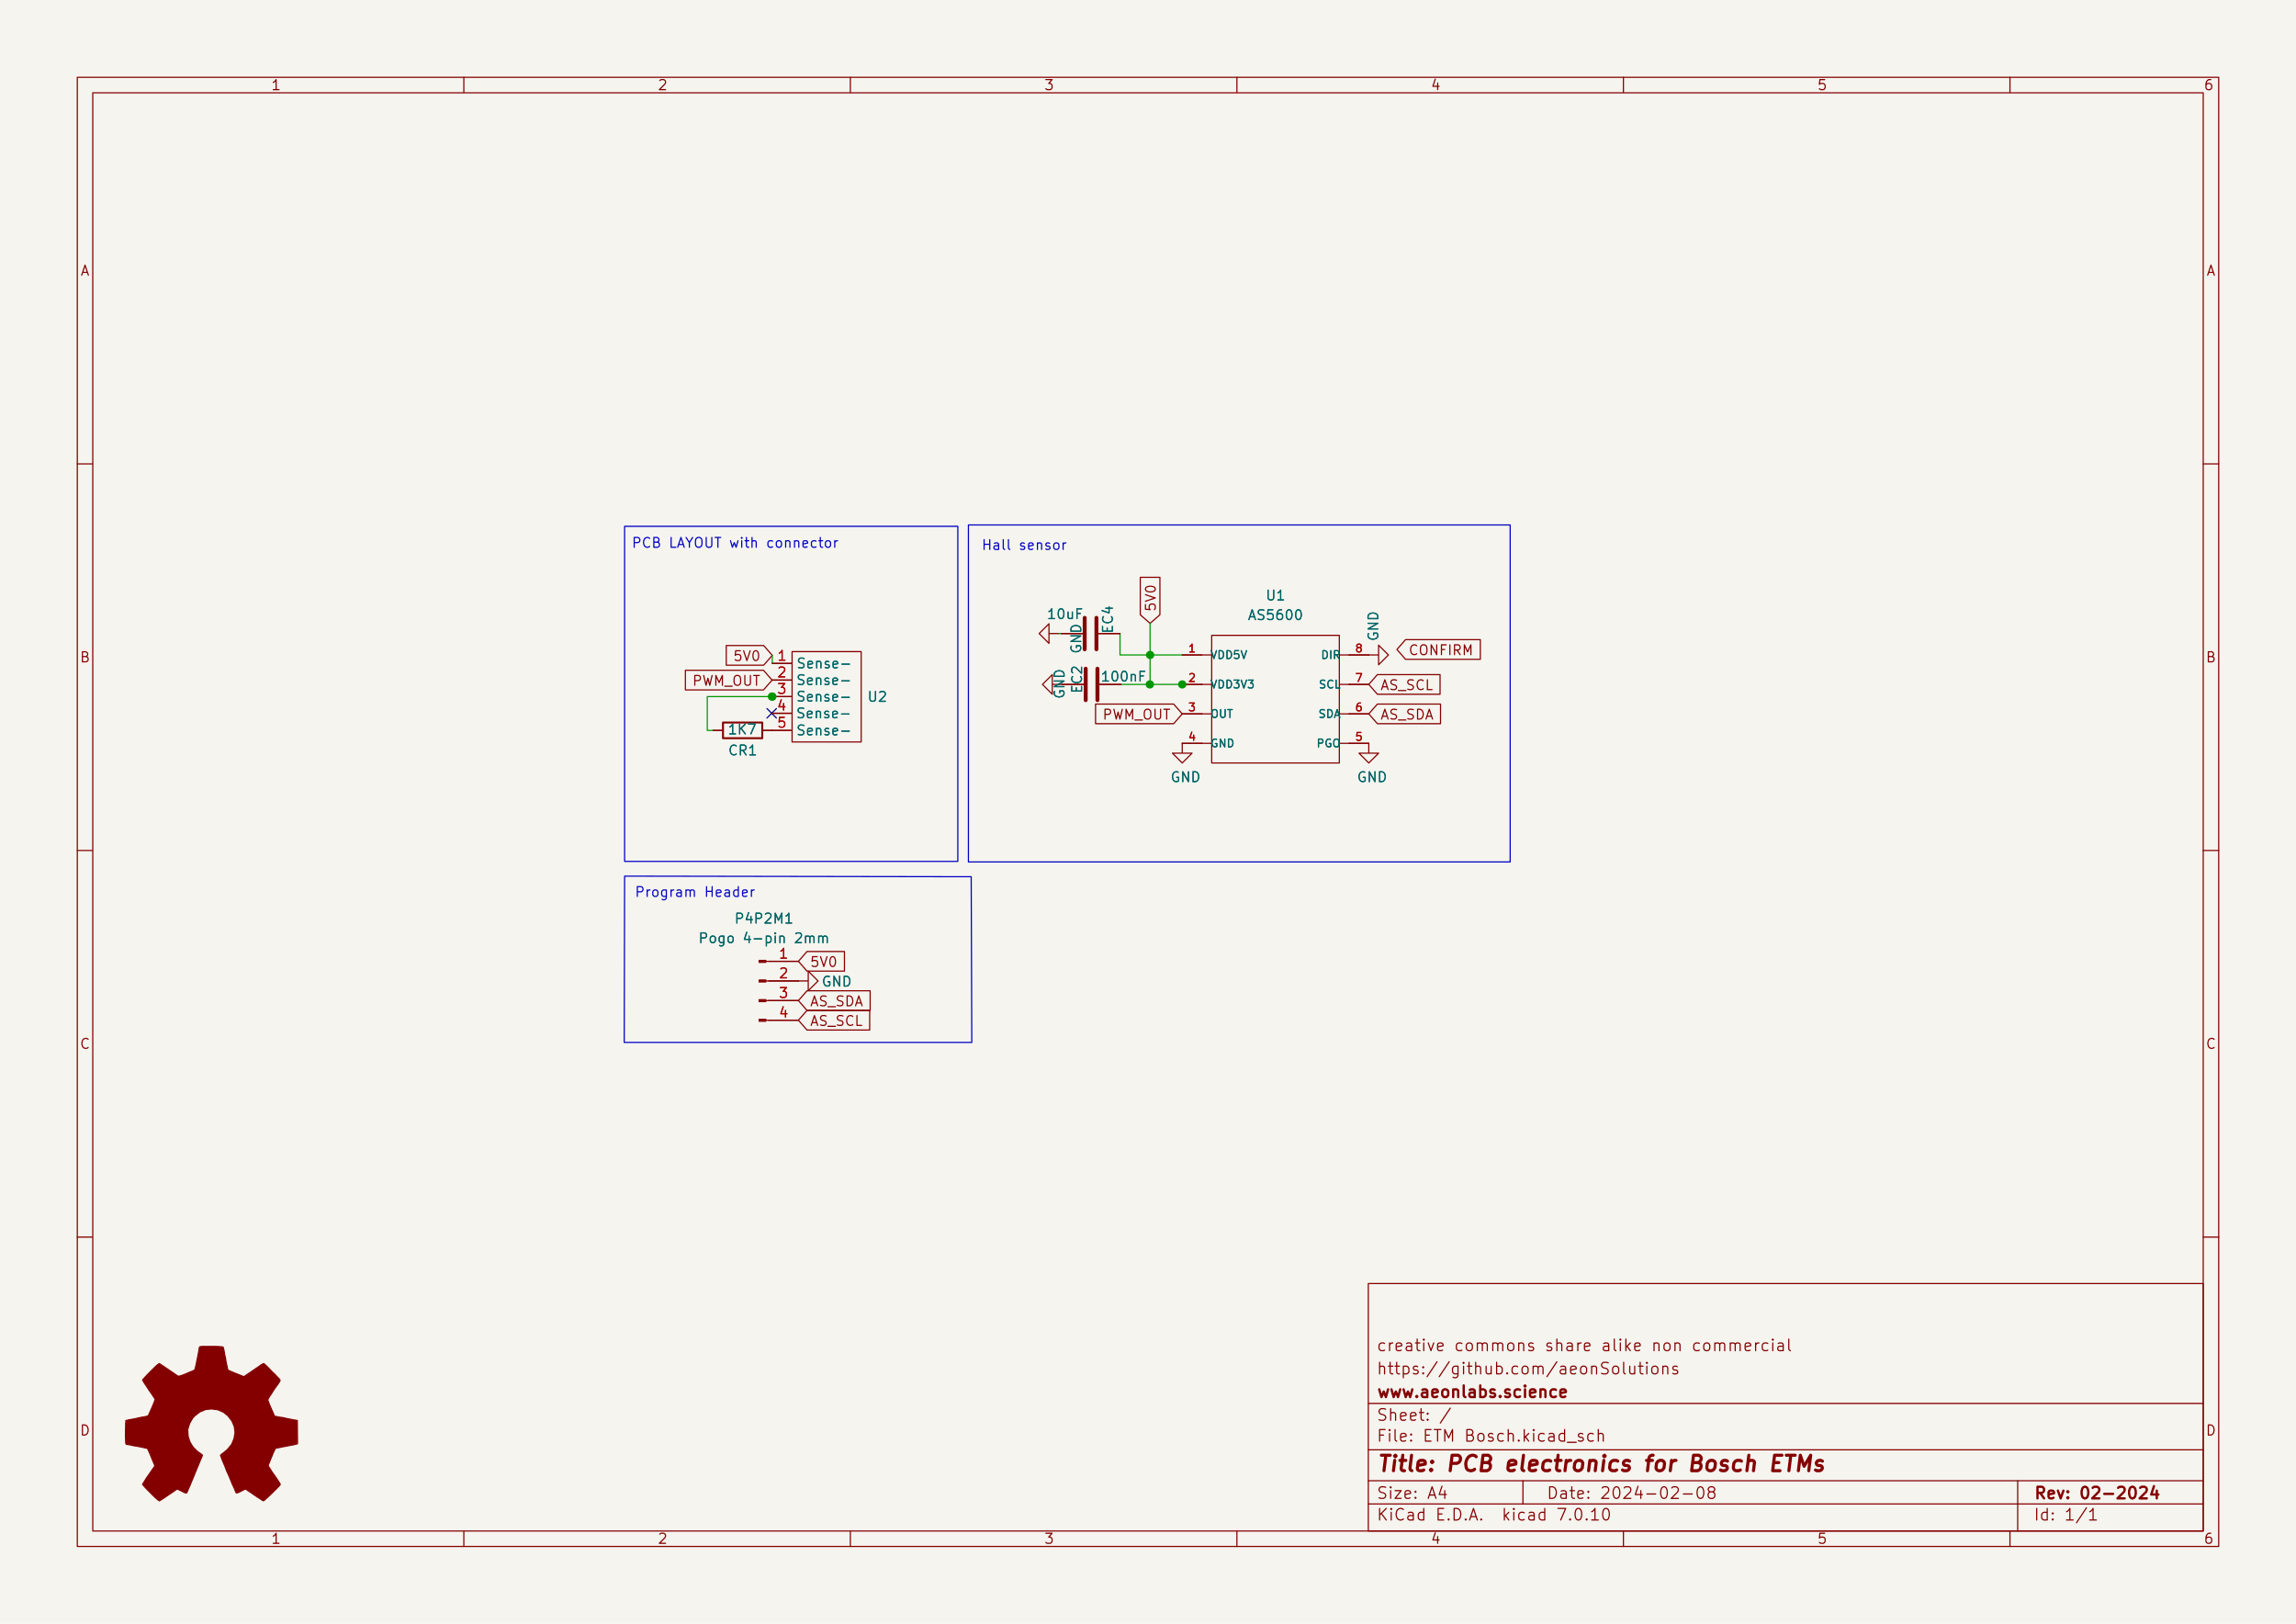 <svg xmlns="http://www.w3.org/2000/svg" xmlns:xlink="http://www.w3.org/1999/xlink" width="1122.52" height="793.739" viewBox="0 0 297 210.01" xmlns:v="https://vecta.io/nano"><style><![CDATA[.B{stroke-linejoin:round}.C{stroke-linecap:round}.D{stroke-width:.152}.E{fill:none}.F{stroke:#840000}.G{stroke:#006464}.H{stroke:#a90000}.I{fill-opacity:0}.J{stroke-width:.508}]]></style><path fill="#f5f4ef" d="M0 0h297v210.01H0z"/><g class="F B C E"><g class="D I"><path d="M177 166.01h108v32H177v-32"/><path d="M10 10h277v190.01H10V10"/><path d="M12 12h273v186.01H12V12m48 0v-2m50 2v-2m50 2v-2m50 2v-2m50 2v-2M36.091 11.594h-.743m.371 0v-1.3m0 0l-.124.186m0-.001l-.124.124m.001 0l-.124.062m50-.248l.062-.062m0 0l.124-.062m0 .001h.31m-.001 0l.124.062m0-.001l.062.062m0 0l.062.124m0 0v.124m0 0l-.062.186m0 0l-.743.743m0 0h.805m49.199-1.3h.805m-.005 0l-.433.495m.003 0h.186m-.006 0l.124.062m.006 0l.062.062m-.002-.001l.062.124m-.002 0v.31m0 0l-.062.124m.002 0l-.062.062m.002 0l-.124.062m-.006 0h-.371m.001 0l-.124-.062m.004 0l-.062-.062m50.682-.743v.867m-.31-1.362l-.31.928m0 0h.805m49.875-.866h-.619m-.001 0l-.062.619m.002-.001l.062-.062m-.002.001l.124-.062m-.004 0h.31m0 0l.124.062m.006 0l.062.062m-.002-.001l.062.124m-.002 0v.31m0 0l-.062.124m.002 0l-.062.062m.002 0l-.124.062m-.006 0h-.31m0 0l-.124-.062m.004 0l-.062-.062m50.622-1.176h-.248m-.002 0l-.124.062m.004-.001l-.062.062m-.008 0l-.124.186m.004 0l-.062.248m.002 0v.495m0 0l.062.124m-.002 0l.062.062m-.002 0l.124.062m.006 0h.248m-.008 0l.124-.062m.006 0l.062-.062m-.002 0l.062-.124m-.002 0v-.31m0 0l-.062-.124m.002 0l-.062-.062m.002.001l-.124-.062m-.006 0h-.248m.008 0l-.124.062m-.006 0l-.062.062m.002-.001l-.062.124M60 198.01v2m50-2v2m50-2v2m50-2v2m50-2v2m-223.909-.41h-.743m.371 0v-1.3m0 0l-.124.186m0 .004l-.124.124m.001-.004l-.124.062m50-.252l.062-.062m0 .002l.124-.062m0 .002h.31m-.001 0l.124.062m0-.002l.062.062m0-.002l.062.124m0 .006v.124m0-.004l-.062.186m0 .004l-.743.743m0-.003h.805m49.199-1.3h.805m-.005 0l-.433.495m.003.005h.186m-.006 0l.124.062m.006-.002l.062.062m-.002-.002l.062.124m-.002-.004v.31m0 0l-.062.124m.002.006l-.062.062m.002-.002l-.124.062m-.006-.002h-.371m.001 0l-.124-.062m.004.002l-.062-.062m50.682-.748v.867m-.31-1.357l-.31.928m0 .002h.805m49.875-.87h-.619m-.001 0l-.062.619m.002.001l.062-.062m-.002.002l.124-.062m-.004.002h.31m0 0l.124.062m.006-.002l.062.062m-.002-.002l.062.124m-.002-.004v.31m0 0l-.062.124m.002.006l-.062.062m.002-.002l-.124.062m-.006-.002h-.31m0 0l-.124-.062m.004.002l-.062-.062m50.622-1.178h-.248m-.002 0l-.124.062m.004-.002l-.062.062m-.008-.002l-.124.186m.004.004l-.062.248m.002.002v.495m0-.005l.062.124m-.002.006l.062.062m-.002-.002l.124.062m.006-.002h.248m-.008 0l.124-.062m.006.002l.062-.062m-.002.002l.062-.124m-.002-.006v-.31m0 0l-.062-.124m.002.004l-.062-.062m.002.002l-.124-.062m-.006.002h-.248m.008 0l-.124.062m-.006-.002l-.062.062m.002-.002l-.062.124M10 60h2m-2 50h2m-2 50h2"/><path d="M10.69 35.222h.619m-.742.372l.433-1.3m0 0l.433 1.3m-.34 49.318l.186.062m-.001 0l.062.062m0 0l.062.124m0 0v.186m0 0l-.062.124m0 0l-.062.062m0 0l-.124.062m.001 0h-.495m0 0v-1.3m0 0h.433m0 0l.124.062m0-.001l.062.062m-.001 0l.062.124m0 0v.124m0 0l-.062.124m0 0l-.062.062m.001 0l-.124.062m0-.001h-.433m.742 50.558l-.062.062m0-.002l-.186.062m.001-.002h-.124m0 0l-.186-.062m0 .002l-.124-.124m0 .004l-.062-.124m.001-.006l-.062-.248m0 .008v-.186m0-.004l.062-.248m0-.002l.062-.124m-.001.004l.124-.124m0 .004l.186-.062m0-.008h.124m0 0l.186.062m-.001.008l.062.062m-.742 51.168v-1.3m0 0h.31m-.001 0l.186.062m0 .008l.124.124m-.001-.004l.062.124m0-.004l.062.248m0 .002v.186m0 .004l-.062.248m0-.008l-.062.124m0 .006l-.124.124m.001-.004l-.186.062m0-.002h-.31M287 60h-2m2 50h-2m2 50h-2"/><path d="M285.69 35.222h.619m-.739.372l.433-1.3m-.003 0l.433 1.3m-.333 49.318l.186.062m-.006 0l.062.062m-.002 0l.062.124m-.002 0v.186m0 0l-.062.124m.002 0l-.062.062m.002 0l-.124.062m.004 0h-.495m-.005 0v-1.3m0 0h.433m.007 0l.124.062m-.004-.001l.062.062m-.002 0l.062.124m-.002 0v.124m0 0l-.062.124m.002 0l-.062.062m.002 0l-.124.062m.004-.001h-.433m.733 50.558l-.062.062m.002-.002l-.186.062m.006-.002h-.124m-.006 0l-.186-.062m.006.002l-.124-.124m-.006.004l-.062-.124m.002-.006l-.062-.248m.002.008v-.186m0-.004l.062-.248m-.002-.002l.062-.124m-.002.004l.124-.124m.006.004l.186-.062m-.006-.008h.124m.006 0l.186.062m-.006.008l.062.062m-.742 51.168v-1.3m0 0h.31m0 0l.186.062m.004.008l.124.124m-.004-.004l.062.124m-.002-.004l.062.248m-.002.002v.186m0 .004l-.062.248m.002-.008l-.062.124m.002.006l-.124.124m.004-.004l-.186.062m-.004-.002h-.31m-85.2 8.2v-1.5m0 0h.357m.003 0l.214.071m-.004-.001l.143.143m-.003.007l.071.143m.009-.003l.071.286m-.001.004v.214m0-.004l-.071.286m.001.004l-.071.143m-.009-.003l-.143.143m.003-.003l-.214.071m.004-.001h-.357m2.137 0v-.786m0 .006l-.071-.143m.001-.007l-.143-.071m.003.001h-.286m-.004 0l-.143.071m.643.859l-.143.071m.003-.001h-.357m-.003 0l-.143-.071m.003.001l-.071-.143m.001.003v-.143m0 .003l.071-.143m-.001-.007l.143-.071m-.003.001h.357m.003 0l.143-.071m.497-.359h.571m-.351-.5v1.286m0 .004l.071.143m-.001-.003l.143.071m-.003-.001h.143m1.077-.07l-.143.071m-.007-.001h-.286m.006 0l-.143-.071m-.007.001l-.071-.143m.001.003v-.571m0 .001l.071-.143m-.001-.007l.143-.071m.007.001h.286m-.006 0l.143.071m.007-.001l.071.143m-.001.007v.143m0-.003l-.714.143m1.354.357l.071.071m-.001-.001l-.071.071m.001-.001l-.071-.071m.001.001l.071-.071m-.001.001v.143m0-.933l.071.071m-.001.009l-.071.071m.001-.001l-.071-.071m.001.001l.071-.071m-.001-.009v.143m1.79-.563l.071-.071m-.001-.009l.143-.071m-.003.001h.357m.003 0l.143.071m-.003-.001l.071.071m-.001.009l.071.143m-.001-.003v.143m0-.003l-.071.214m.001.006l-.857.857m-.003-.007h.929m.931-1.5h.143m-.003 0l.143.071m.007-.001l.071.071m-.001.009l.071.143m-.001-.003l.071.286m-.001-.006v.357m0 .003l-.071.286m.001.004l-.071.143m.001-.003l-.071.071m.001-.001l-.143.071m-.007-.001h-.143m.003 0l-.143-.071m.003.001l-.071-.071m.001.001l-.071-.143m.001.003l-.071-.286m-.009-.004v-.357m0-.003l.071-.286m.009.006l.071-.143m-.001.003l.071-.071m-.001-.009l.143-.071m1.067.151l.071-.071m-.001-.009l.143-.071m.007.001h.357m-.007 0l.143.071m.007-.001l.071.071m-.001.009l.071.143m-.001-.003v.143m0-.003l-.071.214m.001.006l-.857.857m-.003-.007h.929m1.291-1v1m-.36-1.57l-.357 1.071m-.003-.001h.928m.572-.07h1.143m.997-.93h.143m.007 0l.143.071m-.003-.001l.071.071m-.001.009l.071.143m-.001-.003l.071.286m-.001-.006v.357m0 .003l-.071.286m.001.004l-.071.143m.001-.003l-.071.071m.001-.001l-.143.071m.003-.001h-.143m-.007 0l-.143-.071m.003.001l-.071-.071m.001.001l-.071-.143m.001.003l-.071-.286m.001-.004v-.357m0-.003l.071-.286m-.001.006l.071-.143m-.001.003l.071-.071m-.001-.009l.143-.071m1.077.151l.071-.071m-.001-.009l.143-.071m-.003.001h.357m.003 0l.143.071m-.003-.001l.071.071m-.001.009l.071.143m-.001-.003v.143m0-.003l-.071.214m.001.006l-.857.857m-.003-.007h.929m.651-.57h1.143m.997-.93h.143m-.003 0l.143.071m-.003-.001l.071.071m.009.009l.071.143m-.001-.003l.071.286m-.001-.006v.357m0 .003l-.071.286m.001.004l-.071.143m.001-.003l-.071.071m-.009-.001l-.143.071m.003-.001h-.143m.003 0l-.143-.071m.003.001l-.071-.071m-.009.001l-.071-.143m.001.003l-.071-.286m.001-.004v-.357m0-.003l.071-.286m-.001.006l.071-.143m-.001.003l.071-.071m.009-.009l.143-.071m1.357.651l-.143-.071m-.007-.009l-.071-.071m.001.001l-.071-.143m.001.003v-.071m0 .001l.071-.143m-.001.003l.071-.071m-.001-.009l.143-.071m.007.001h.286m-.006 0l.143.071m-.003-.001l.071.071m.009.009l.071.143m-.001-.003v.071m0-.001l-.071.143m.001-.003l-.071.071m-.009-.001l-.143.071m.003.009h-.286m.006 0l-.143.071m-.007-.001l-.071.071m.001-.001l-.071.143m.001-.003v.286m0 .004l.071.143m-.001-.003l.071.071m-.001-.001l.143.071m.007-.001h.286m-.006 0l.143-.071m-.003.001l.071-.071m.009.001l.071-.143m-.001.003v-.286m0-.004l-.071-.143m.001.003l-.071-.071m-.009.001l-.143-.071M177 194.51h108m-106.54 2.08v-1.5m.86 1.5l-.643-.857m.643-.643l-.857.857m1.497.643v-1m0-.5l-.071.071m.001-.001l.071.071m-.001.009l.071-.071m-.001-.009l-.071-.071m.001.001v.143m1.57 1.217l-.071.071m.001-.001l-.214.071m.004-.001h-.143m-.007 0l-.214-.071m.004.001l-.143-.143m.003.003l-.071-.143m-.009.003l-.071-.286m.001-.004v-.214m0 .004l.071-.286m-.001-.004l.071-.143m.009.003l.143-.143m-.003-.007l.214-.071m-.004.001h.143m.007 0l.214.071m-.004-.001l.071.071m1.289 1.359v-.786m0 .006l-.071-.143m.001-.007l-.143-.071m-.007.001h-.286m.006 0l-.143.071m.643.859l-.143.071m-.007-.001h-.357m.007 0l-.143-.071m-.007.001l-.071-.143m.001.003v-.143m0 .003l.071-.143m-.001-.007l.143-.071m.007.001h.357m-.007 0l.143-.071m1.357.641v-1.5m0 1.43l-.143.071m.003-.001h-.286m.006 0l-.143-.071m-.007.001l-.071-.071m.001.001l-.071-.143m.001.003v-.429m0-.001l.071-.143m-.001.003l.071-.071m-.001-.009l.143-.071m.007.001h.286m-.006 0l.143.071m1.857.149h.5m.22.78h-.714m-.006 0v-1.5m0 0h.714m.646 1.36l.071.071m-.001-.001l-.071.071m.001-.001l-.071-.071m.001.001l.071-.071m-.001.001v.143m.71-.003v-1.5m0 0h.357m.003 0l.214.071m-.004-.001l.143.143m.007.007l.071.143m-.001-.003l.071.286m-.001.004v.214m0-.004l-.071.286m.001.004l-.071.143m.001-.003l-.143.143m-.007-.003l-.214.071m.004-.001h-.357m1.497-.14l.071.071m-.001-.001l-.071.071m.001-.001l-.071-.071m.001.001l.071-.071m-.001.001v.143m.65-.433h.714m-.864.43l.5-1.5m0 0l.5 1.5m.5-.14l.071.071m-.001-.001l-.071.071m.001-.001l-.071-.071m.001.001l.071-.071m-.001.001v.143m3-.003v-1.5m.15.93l.428.571m-.008-1.001l-.571.571m1.221.429v-1m0-.5l-.071.071m.001-.001l.071.071m-.001.009l.071-.071m-.001-.009l-.071-.071m.001.001v.143m1.35 1.287l-.143.071m.003-.001h-.286m.006 0l-.143-.071m-.007.001l-.071-.071m.001.001l-.071-.143m.001.003v-.429m0-.001l.071-.143m-.001.003l.071-.071m-.001-.009l.143-.071m.007.001h.286m-.006 0l.143.071m1.287.929v-.786m0 .006l-.071-.143m.001-.007l-.143-.071m.003.001h-.286m-.004 0l-.143.071m.643.859l-.143.071m.003-.001h-.357m-.003 0l-.143-.071m.003.001l-.071-.143m.001.003v-.143m0 .003l.071-.143m-.001-.007l.143-.071m-.003.001h.357m.003 0l.143-.071m1.357.641v-1.5m0 1.43l-.143.071m-.007-.001h-.286m.006 0l-.143-.071m.003.001l-.071-.071m-.009.001l-.071-.143m.001.003v-.429m0-.001l.071-.143m-.001.003l.071-.071m.009-.009l.143-.071m-.003.001h.286m-.006 0l.143.071m1.717-.571h1m0 0l-.643 1.5m1.213-.14l.071.071m-.001-.001l-.071.071m.001-.001l-.071-.071m.001.001l.071-.071m-.001.001v.143m1-1.503h.143m.007 0l.143.071m-.003-.001l.071.071m-.001.009l.071.143m-.001-.003l.071.286m-.001-.006v.357m0 .003l-.071.286m.001.004l-.071.143m.001-.003l-.071.071m.001-.001l-.143.071m.003-.001h-.143m-.007 0l-.143-.071m.003.001l-.071-.071m.001.001l-.071-.143m.001.003l-.071-.286m.001-.004v-.357m0-.003l.071-.286m-.001.006l.071-.143m-.001.003l.071-.071m-.001-.009l.143-.071m1.147 1.361l.071.071m-.001-.001l-.071.071m.001-.001l-.071-.071m-.009.001l.071-.071m.009.001v.143m1.5-.003h-.857m.427 0v-1.5m0 0l-.143.214m-.007.006l-.143.143m.003-.003l-.143.071m1.783-.431h.143m.007 0l.143.071m-.003-.001l.071.071m-.001.009l.071.143m-.001-.003l.071.286m-.001-.006v.357m0 .003l-.071.286m.001.004l-.071.143m.001-.003l-.071.071m.001-.001l-.143.071m.003-.001h-.143m-.007 0l-.143-.071m.003.001l-.071-.071m.001.001l-.071-.143m.001.003l-.071-.286m.001-.004v-.357m0-.003l.071-.286m-.001.006l.071-.143m-.001.003l.071-.071m-.001-.009l.143-.071"/><path d="M177 191.51h108"/></g><path d="M264.41 193.79l-.5-.714m-.35.714v-1.5m0 0h.571m-.001 0l.143.071m-.003-.001l.071.071m-.001-.001l.071.143m-.001-.003v.214m0 .006l-.071.143m.001-.003l-.071.071m.001-.001l-.143.071m.003-.001h-.571m2.071.64l-.143.071m.003.009h-.286m-.004 0l-.143-.071m.003-.009l-.071-.143m.001.003v-.571m0 .001l.071-.143m-.001.003l.143-.071m-.003.001h.286m.004 0l.143.071m-.003-.001l.071.143M265.7 193v.143m0-.003l-.714.143m1.214-.493l.357 1m.003 0l.357-1m.573.85l.071.071m-.001-.001l-.071.071m.001.009l-.071-.071m-.009-.009l.071-.071m.009.001v.143m0-.923l.071.071m-.001-.001l-.071.071m.001-.001l-.071-.071m-.009.001l.071-.071m.009.001v.143m2.14-.713h.143m-.003 0l.143.071m-.003-.001l.071.071m.009-.001l.071.143m-.001-.003l.071.286m-.001.004v.357m0-.007l-.071.286m.001.004l-.071.143m.001-.003l-.071.071m-.009-.001l-.143.071m.003.009h-.143m.003 0l-.143-.071m.003-.009l-.071-.071m-.009.001l-.071-.143m.001.003l-.071-.286m.001-.004v-.357m0 .007l.071-.286m-.001-.004l.071-.143m-.001.003l.071-.071m.009.001l.143-.071m1.067.141l.071-.071m-.001.001l.143-.071m-.003.001h.357m.003 0l.143.071m-.003-.001l.071.071m.009-.001l.071.143m-.001-.003v.143m0-.003l-.071.214m.001.006l-.857.857m-.003.003h.929m.641-.58h1.143m.647-.78l.071-.071m-.001.001l.143-.071m-.003.001h.357m.003 0l.143.071m-.003-.001l.071.071m-.001-.001l.071.143m-.001-.003v.143m0-.003l-.071.214m.001.006l-.857.857m-.003.003h.929m.931-1.5h.143m-.003 0l.143.071m.007-.001l.071.071m-.001-.001l.071.143m-.001-.003l.071.286m-.001.004v.357m0-.007l-.071.286m.001.004l-.071.143m.001-.003l-.071.071m.001-.001l-.143.071m-.007.009h-.143m.003 0l-.143-.071m.003-.009l-.071-.071m.001.001l-.071-.143m.001.003l-.071-.286m-.009-.004v-.357m0 .007l.071-.286m.009-.004l.071-.143m-.001.003l.071-.071m-.001.001l.143-.071m1.067.141l.071-.071m-.001.001l.143-.071m.007.001h.357m-.007 0l.143.071m.007-.001l.071.071m-.001-.001l.071.143m-.001-.003v.143m0-.003l-.071.214m.001.006l-.857.857m-.003.003h.929m1.291-1v1m-.36-1.58l-.357 1.071m-.003.009h.928" stroke-width=".3"/><path d="M178.39 193.72l.214.071m-.004-.001h.357m.003 0l.143-.071m-.003.001l.071-.071m-.001.001l.071-.143m.009.003v-.143m0-.007l-.071-.143m-.009.003l-.071-.071m.001.001l-.143-.071m.003.001l-.286-.071m-.004.001l-.143-.071m.003.001l-.071-.071m.001-.009l-.071-.143m.001.003v-.143m0 .003l.071-.143m-.001.003l.071-.071m-.001-.009l.143-.071m-.003.001h.357m.003 0l.214.071m.646 1.429v-1m0-.5l-.071.071m.001-.001l.071.071m-.001.009l.071-.071m-.001-.009l-.071-.071m.001.001v.143m.57.357h.786m.004 0l-.786 1m-.004 0h.786m1.144-.07l-.143.071m.003-.001h-.286m-.004 0l-.143-.071m.003.001l-.071-.143m.001.003v-.571m0 .001l.071-.143m-.001-.007l.143-.071m-.003.001h.286m.004 0l.143.071m-.003-.001l.071.143m-.001.007v.143m0-.003l-.714.143m1.354.357l.071.071m-.001-.001l-.071.071m.001-.001l-.071-.071m.001.001l.071-.071m-.001.001v.143m0-.933l.071.071m-.001.009l-.071.071m.001-.001l-.071-.071m.001.001l.071-.071m-.001-.009v.143m1.79.357h.714m-.854.43l.5-1.5m0 0l.5 1.5m1.14-1v1m-.36-1.57l-.357 1.071m-.003-.001h.928m76.362 3.3v-1.5m1.36 1.5v-1.5m0 1.43l-.143.071m-.007-.001h-.286m.006 0l-.143-.071m.003.001l-.071-.071m-.009.001l-.071-.143m.001.003v-.429m0-.001l.071-.143m-.001.003l.071-.071m.009-.009l.143-.071m-.003.001h.286m-.006 0l.143.071m.717.789l.071.071m-.001-.001l-.071.071m.001-.001l-.071-.071m.001.001l.071-.071m-.001.001v.143m0-.933l.071.071m-.001.009l-.071.071m.001-.001l-.071-.071m.001.001l.071-.071m-.001-.009v.143m2.64.787h-.857m.437 0v-1.5m0 0l-.143.214m-.007.006l-.143.143m.003-.003l-.143.071m2.573-.501l-1.286 1.929m2.566-.359h-.857m.437 0v-1.5m0 0l-.143.214m-.007.006l-.143.143m.003-.003l-.143.071M177 187.51h108" class="D I"/><path d="M178.69 188.21h1.143m-.813 2l.25-2m.98 2l.167-1.333m.083-.667l-.107.095m.007.005l.083.095m-.003-.005l.107-.095m.003.005l-.083-.095m-.007-.005l-.024.19m.614.48h.762m-.392-.67l-.214 1.714m-.006.006l.071.19m-.001 0l.179.095m.001-.005h.19m.95 0l-.179-.095m.009.005l-.071-.19m-.009 0l.214-1.714m1.576 1.904l-.202.095m.002-.005h-.381m.001 0l-.179-.095m-.001.005l-.071-.19m.001 0l.095-.762m-.005-.008l.119-.19m.001 0l.202-.095m-.002.005h.38m0 0l.179.095m.001-.005l.071.19m-.001 0l-.024.19m.004 0l-.976.19m1.746.48l.083.095m.007.005l-.107.095m-.003-.005l-.083-.095m.003.005l.107-.095m-.007-.005l-.024.19m.164-1.24l.083.095m-.003.005l-.107.095m-.003-.005l-.083-.095m.003.005l.107-.095m.003-.005l-.024.19m2.344 1.05l.25-2m0 0h.762m-.002 0l.179.095m.001.005l.083.095m-.003-.005l.071.19m-.001 0l-.036.286m.006.004l-.12.19m0 0l-.107.095m-.003-.005l-.202.095m.002.005h-.762m3.042.76l-.107.095m.007.005l-.298.095m-.002-.005h-.19m0 0l-.274-.095m-.006.005l-.167-.19m.007 0l-.071-.19m.001 0l-.048-.381m-.002-.009l.036-.286m-.006.006l.143-.38m.007 0l.12-.19m0 0l.214-.19m-.004 0l.298-.095m.002-.005h.19m0 0l.274.095m-.004.005l.083.095m1.427.755l.274.095m.006.005l.083.095m-.003-.005l.071.19m-.001 0l-.036.286m.006.004l-.119.19m-.001 0l-.107.095m-.003.005l-.202.095m.002-.005h-.762m.002 0l.25-2m0 0h.667m-.007 0l.179.095m.001.005l.083.095m.007-.005l.071.19m-.001 0l-.024.19m-.006 0l-.119.19m-.001 0l-.107.095m.007.005l-.202.095m-.008-.005h-.667m4.167.96l-.202.095m.002-.005h-.381m.001 0l-.179-.095m-.001.005l-.071-.19m.001 0l.095-.762m.005-.008l.119-.19m.001 0l.202-.095m-.002.005h.38m0 0l.179.095m.001-.005l.071.19m-.001 0l-.024.19m-.006 0l-.976.19m2.016.67l-.179-.095m-.001.005l-.071-.19m.001 0l.214-1.714m1.576 1.904l-.202.095m-.008-.005h-.381m.001 0l-.179-.095m-.001.005l-.071-.19m.001 0l.095-.762m.005-.008l.119-.19m.001 0l.202-.095m-.002.005h.38m0 0l.179.095m.001-.005l.071.19m-.001 0l-.024.19m.004 0l-.976.19m2.596.58l-.202.095m-.008-.005h-.38m0 0l-.179-.095m-.001.005l-.083-.095m.003-.005l-.071-.19m.001 0l.071-.571m-.001.001l.12-.19m0 0l.107-.095m.003-.005l.202-.095m-.002.005h.381m-.001 0l.178.095m.582-.095h.762m-.392-.67l-.214 1.714m.004.006l.071.19m-.001 0l.179.095m.001-.005h.19m.66 0l.167-1.333m-.047.383l.119-.19m.001 0l.107-.095m.003-.005l.202-.095m-.002.005h.19m.79 1.33l-.179-.095m-.001.005l-.083-.095m.003-.005l-.071-.19m-.009 0l.071-.571m.009.001l.12-.19m-.01 0l.107-.095m.003-.005l.202-.095m-.002.005h.286m.004 0l.179.095m.001-.005l.083.095m-.003.005l.071.19m-.001 0l-.071.571m.001-.001l-.119.19m-.001 0l-.107.095m.007.005l-.202.095m-.008-.005h-.286m1.696-1.33l-.167 1.333m.137-1.143l.107-.095m.003-.005l.202-.095m-.002.005h.286m.004 0l.179.095m.001-.005l.071.19m-.001 0l-.13 1.048m.95.002l.167-1.333m.083-.667l-.107.095m-.003.005l.083.095m.007-.005l.107-.095m-.007.005l-.083-.095m.003-.005l-.024.19m1.594 1.72l-.202.095m.002-.005h-.38m0 0l-.179-.095m-.001.005l-.083-.095m.003-.005l-.071-.19m.001 0l.071-.571m-.001.001l.12-.19m0 0l.107-.095m-.007-.005l.202-.095m.008.005h.381m-.001 0l.178.095m.612 1.145l.179.095m.001-.005h.38m0 0l.202-.095m.008.005l.12-.19m0 0l.012-.095m-.002-.005l-.071-.19m.001 0l-.178-.095m-.002-.005h-.286m-.004 0l-.178-.095m-.002.005l-.071-.19m.001 0l.012-.095m-.002-.005l.119-.19m.001 0l.202-.095m-.002.005h.286m.004 0l.179.095m2.201-.095h.762m-.642 1.33l.214-1.714m-.004.004l.12-.19m0 0l.202-.095m.008-.005h.19m.7 2l-.179-.095m-.001.005l-.083-.095m.003-.005l-.071-.19m.001 0l.071-.571m-.001.001l.12-.19m0 0l.107-.095m-.007-.005l.202-.095m.008.005h.286m-.006 0l.179.095m.001-.005l.083.095m-.003.005l.071.19m-.001 0l-.071.571m.001-.001l-.119.19m-.001 0l-.107.095m.007.005l-.202.095m-.008-.005h-.286m1.526 0l.167-1.333m-.047.383l.119-.19m.001 0l.107-.095m.003-.005l.202-.095m-.002.005h.19m2.82.28l.274.095m.006.005l.083.095m-.003-.005l.071.19m-.001 0l-.036.286m.006.004l-.119.19m-.001 0l-.107.095m-.003.005l-.202.095m.002-.005h-.762m-.008 0l.25-2m0 0h.667m.003 0l.179.095m.001.005l.083.095M220 188.4l.071.19m-.001 0l-.024.19m.004 0l-.119.19m-.001 0l-.107.095m-.003.005l-.202.095m.002-.005h-.667m2.157 1.05l-.179-.095m-.001.005l-.083-.095m.003-.005l-.071-.19m.001 0l.071-.571m-.001.001l.12-.19m0 0l.107-.095m-.007-.005l.202-.095m.008.005h.286m-.006 0l.179.095m.001-.005l.083.095m-.003.005l.071.19m.009 0l-.071.571m-.009-.001l-.119.19m.009 0l-.107.095m-.003.005l-.202.095m.002-.005h-.286m1.436-.09l.179.095m.001-.005h.38m0 0l.202-.095m-.002.005l.12-.19m0 0l.012-.095m-.002-.005l-.071-.19m.001 0l-.178-.095m-.002-.005h-.286m.006 0l-.178-.095m-.002.005l-.071-.19m.001 0l.012-.095m-.002-.005l.119-.19m.001 0l.202-.095m-.002.005h.286m.004 0l.179.095m1.661 1.145l-.202.095m.002-.005h-.38m0 0l-.179-.095m-.001.005l-.083-.095m.003-.005l-.071-.19m.001 0l.071-.571m-.001.001l.12-.19m0 0l.107-.095m-.007-.005l.202-.095m.008.005h.381m-.001 0l.178.095m.702 1.235l.25-2m.6 2l.13-1.048m.01-.002l-.071-.19m-.009 0l-.179-.095m.009.005h-.286m-.004 0l-.202.095m.002-.005l-.107.095m3.317.095h.667m.153 1.05h-.952m.002 0l.25-2m0 0h.952m.568 0h1.143m-.813 2l.25-2m.98 2l.25-2m0 0l.488 1.429m.002.001l.845-1.429m.005-.001l-.25 2m.87-.09l.179.095m.001-.005h.38m0 0l.202-.095m-.002.005l.12-.19m0 0l.012-.095m-.002-.005l-.071-.19m.001 0l-.178-.095m-.002-.005h-.286m-.004 0l-.178-.095m.008.005l-.071-.19m-.009 0l.012-.095m.008-.005l.119-.19m-.009 0l.202-.095m.008.005h.286m-.006 0l.179.095" stroke-width=".4"/><path d="M178.96 185.61h-.5m0 .78v-1.5m0 0h.714m.576 1.5v-1m0-.5l-.071.071m-.009-.001l.071.071m.009.009l.071-.071m-.001-.009l-.071-.071m.001.001v.143m.92 1.357l-.143-.071m.003.001l-.071-.143m.001.003v-1.286m1.36 1.426l-.143.071m-.007-.001h-.286m.006 0l-.143-.071m.003.001l-.071-.143m-.009.003v-.571m0 .001l.071-.143m.009-.007l.143-.071m-.003.001h.286m-.006 0l.143.071m.007-.001l.071.143m-.001.007v.143m0-.003l-.714.143m1.354.357l.071.071m-.001-.001l-.071.071m.001-.001l-.071-.071m.001.001l.071-.071m-.001.001v.143m0-.933l.071.071m-.001.009l-.071.071m.001-.001l-.071-.071m.001.001l.071-.071m-.001-.009v.143m1.86.007h.5m.21.78h-.714m.004 0v-1.5m0 0h.714m.426 0h.857m-.427 1.5v-1.5m.93 1.5v-1.5m0 0l.5 1.071m0-.001l.5-1.071m0 .001v1.5m2.36-.78l.214.071m-.004-.001l.071.071m-.001-.001l.071.143m-.001-.003v.214m0 .006l-.071.143m.001-.003l-.071.071m.001-.001l-.143.071m.003-.001h-.571m.001 0v-1.5m0 0h.5m0 0l.143.071m-.003-.001l.071.071m-.001.009l.071.143m-.001-.003v.143m0-.003l-.071.143m.001-.003l-.071.071m.001.009l-.143.071m.003-.001h-.5m1.71.78l-.143-.071m.003.001l-.071-.071m.001.001l-.071-.143m-.009.003v-.429m0-.001l.071-.143m.009.003l.071-.071m-.001-.009l.143-.071m-.003.001h.214m-.004 0l.143.071m.007-.001l.071.071m-.001.009l.071.143m-.001-.003v.429m0 .001l-.071.143m.001-.003l-.071.071m.001-.001l-.143.071m-.007-.001h-.214m1.074-.07l.143.071m-.003-.001h.286m.004 0l.143-.071m-.003.001l.071-.143m-.001.003v-.071m0 .001l-.071-.143m.001-.007l-.143-.071m.003.001h-.214m.004 0l-.143-.071m-.007.001l-.071-.143m.001.003v-.071m0 .001l.071-.143m-.001-.007l.143-.071m.007.001h.214m-.004 0l.143.071m1.357.859l-.143.071m.003-.001h-.286m-.004 0l-.143-.071m.003.001l-.071-.071m.001.001l-.071-.143m.001.003v-.429m0-.001l.071-.143m-.001.003l.071-.071m-.001-.009l.143-.071m-.003.001h.286m.004 0l.143.071m.637.929v-1.5m.65 1.5v-.786m0 .006l-.071-.143m-.009-.007l-.143-.071m.003.001h-.214m.004 0l-.143.071m-.007-.001l-.071.071m1.361.719l.071.071m-.001-.001l-.071.071m.001-.001l-.071-.071m.001.001l.071-.071m-.001.001v.143m.71-.003v-1.5m.15.93l.428.571m.002-1.001l-.571.571m1.211.429v-1m0-.5l-.071.071m.001-.001l.071.071m-.001.009l.071-.071m-.001-.009l-.071-.071m.001.001v.143m1.36 1.287l-.143.071m-.007-.001h-.286m.006 0l-.143-.071m-.007.001l-.071-.071m.001.001l-.071-.143m.001.003v-.429m0-.001l.071-.143m-.001.003l.071-.071m-.001-.009l.143-.071m.007.001h.286m-.006 0l.143.071m1.287.929v-.786m0 .006l-.071-.143m.001-.007l-.143-.071m.003.001h-.286m-.004 0l-.143.071m.643.859l-.143.071m.003-.001h-.357m-.003 0l-.143-.071m.003.001l-.071-.143m.001.003v-.143m0 .003l.071-.143m-.001-.007l.143-.071m-.003.001h.357m.003 0l.143-.071m1.357.641v-1.5m0 1.43l-.143.071m.003-.001h-.286m-.004 0l-.143-.071m.003.001l-.071-.071m.001.001l-.071-.143m-.009.003v-.429m0-.001l.071-.143m.009.003l.071-.071m-.001-.009l.143-.071m-.003.001h.286m.004 0l.143.071m.357 1.079h1.143m.277-.22l.143.071m.007-.001h.286m-.006 0l.143-.071m.007.001l.071-.143m-.001.003v-.071m0 .001l-.071-.143m.001-.007l-.143-.071m-.007.001h-.214m.004 0l-.143-.071m.003.001l-.071-.143m-.009.003v-.071m0 .001l.071-.143m.009-.007l.143-.071m-.003.001h.214m-.004 0l.143.071m1.357.859l-.143.071m.003-.001h-.286m-.004 0l-.143-.071m.003.001l-.071-.071m.001.001l-.071-.143m.001.003v-.429m0-.001l.071-.143m-.001.003l.071-.071m-.001-.009l.143-.071m-.003.001h.286m.004 0l.143.071m.647.929v-1.5m.64 1.5v-.786m0 .006l-.071-.143m.001-.007l-.143-.071m-.007.001h-.214m.004 0l-.143.071m.003-.001l-.071.071M177 181.51h108m-106.61 2.11l.214.071m-.004-.001h.357m.003 0l.143-.071m-.003.001l.071-.071m-.001.001l.071-.143m.009.003v-.143m0-.007l-.071-.143m-.009.003l-.071-.071m.001.001l-.143-.071m.003.001l-.286-.071m-.004.001l-.143-.071m.003.001l-.071-.071m.001-.009l-.071-.143m.001.003v-.143m0 .003l.071-.143m-.001.003l.071-.071m-.001-.009l.143-.071m-.003.001h.357m.003 0l.214.071m.646 1.429v-1.5m.64 1.5v-.786m0 .006l-.071-.143m.001-.007l-.143-.071m.003.001h-.214m-.006 0l-.143.071m.003-.001l-.071.071m1.931.789l-.143.071m-.007-.001h-.286m.006 0l-.143-.071m.003.001l-.071-.143m-.009.003v-.571m0 .001l.071-.143m.009-.007l.143-.071m-.003.001h.286m-.006 0l.143.071m.007-.001l.071.143m-.001.007v.143m0-.003l-.714.143m1.924.427l-.143.071m.003-.001h-.286m-.004 0l-.143-.071m.003.001l-.071-.143m.001.003v-.571m0 .001l.071-.143m-.001-.007l.143-.071m-.003.001h.286m.004 0l.143.071m-.003-.001l.071.143m-.001.007v.143m0-.003l-.714.143m1.144-.503h.571m-.351-.5v1.286m0 .004l.071.143m-.001-.003l.143.071m-.003-.001h.143m.497-.14l.071.071m.009-.001l-.071.071m-.009-.001l-.071-.071m.001.001l.071-.071m-.001.001v.143m0-.933l.071.071m.009.009l-.071.071m-.009-.001l-.071-.071m.001.001l.071-.071m-.001-.009v.143m2.93-.783l-1.286 1.929" class="D I"/><path d="M178.41 179.69l.286 1m.004 0l.286-.714m.004-.006l.286.714m-.006.006l.286-1m.434 0l.286 1m-.006 0l.286-.714m.004-.006l.286.714m-.006.006l.286-1m.434 0l.286 1m-.006 0l.286-.714m.004-.006l.286.714m-.006.006l.286-1m.574.85l.071.071m-.001-.001l-.071.071m.001.009l-.071-.071m.001-.009l.071-.071m-.001.001v.143m1.36.007v-.786m0-.004l-.071-.143m.001.003l-.143-.071m-.007.001h-.286m.006 0l-.143.071m.643.849l-.143.071m.003.009h-.357m-.003 0l-.143-.071m.003-.009l-.071-.143m-.009.003v-.143m0 .003l.071-.143m.009.003l.143-.071m-.003-.009h.357m.003 0l.143-.071m1.277.571l-.143.071m.003.009h-.286m.006 0l-.143-.071m-.007-.009l-.071-.143m.001.003v-.571m0 .001l.071-.143m-.001.003l.143-.071m.007.001h.286m-.006 0l.143.071m-.003-.001l.071.143m.009-.003v.143m0-.003l-.714.143m1.564.507l-.143-.071m.003-.009l-.071-.071m.001.001l-.071-.143m.001.003v-.429m0-.001l.071-.143m-.001.003l.071-.071m-.001.001l.143-.071m-.003.001h.214m.006 0l.143.071m-.003-.001l.071.071m-.001-.001l.071.143m-.001-.003v.429m0 .001l-.071.143m.001-.003l-.071.071m.001-.001l-.143.071m.003.009h-.214m1.134-1v1m0-.86l.071-.071m.009.001l.143-.071m-.003.001h.214m-.004 0l.143.071m.007-.001l.071.143m-.001-.003v.786m.93.004l-.143-.071m-.007-.009l-.071-.143m.001.003v-1.286m1.43 1.506v-.786m0-.004l-.071-.143m.001.003l-.143-.071m.003.001h-.286m-.004 0l-.143.071m.643.849l-.143.071m.003.009h-.357m-.003 0l-.143-.071m.003-.009l-.071-.143m.001.003v-.143m0 .003l.071-.143m-.001.003l.143-.071m-.003-.009h.357m.003 0l.143-.071m.707.651v-1.5m0 .57l.143-.071m.007.001h.286m-.006 0l.143.071m.007-.001l.071.071m-.001-.001l.071.143m-.001-.003v.429m0 .001l-.071.143m.001-.003l-.071.071m.001-.001l-.143.071m-.007.009h-.286m.006 0l-.143-.071m1.283-.009l.143.071m-.003.009h.286m.004 0l.143-.071m-.003-.009l.071-.143m-.001.003v-.071m0 .001l-.071-.143m.001.003l-.143-.071m.003.001h-.214m-.006 0l-.143-.071m.003-.009l-.071-.143m.001.003v-.071m0 .001l.071-.143m-.001.003l.143-.071m-.003.001h.214m.006 0l.143.071m.717.779l.071.071m-.001-.001l-.071.071m.001.009l-.071-.071m-.009-.009l.071-.071m.009.001v.143m.64-.073l.143.071m-.003.009h.286m.004 0l.143-.071m-.003-.009l.071-.143m-.001.003v-.071m0 .001l-.071-.143m.001.003l-.143-.071m.003.001h-.214m-.006 0l-.143-.071m.003-.009l-.071-.143m.001.003v-.071m0 .001l.071-.143m-.001.003l.143-.071m-.003.001h.214m.006 0l.143.071m1.357.849l-.143.071m-.007.009h-.286m.006 0l-.143-.071m.003-.009l-.071-.071m-.009.001l-.071-.143m.001.003v-.429m0-.001l.071-.143m-.001.003l.071-.071m.009.001l.143-.071m-.003.001h.286m-.006 0l.143.071m.647.929v-1m0-.5l-.071.071m.001-.001l.071.071m-.001-.001l.071-.071m-.001.001l-.071-.071m.001.001v.143m1.29 1.277l-.143.071m-.007.009h-.286m.006 0l-.143-.071m-.007-.009l-.071-.143m.001.003v-.571m0 .001l.071-.143m-.001.003l.143-.071m.007.001h.286m-.006 0l.143.071m.007-.001l.071.143m-.001-.003v.143m0-.003l-.714.143m1.354-.493v1m0-.86l.071-.071m-.001.001l.143-.071m-.003.001h.214m.006 0l.143.071m-.003-.001l.071.143m-.001-.003v.786m1.36-.076l-.143.071m.003.009h-.286m-.004 0l-.143-.071m.003-.009l-.071-.071m.001.001l-.071-.143m.001.003v-.429m0-.001l.071-.143m-.001.003l.071-.071m-.001.001l.143-.071m-.003.001h.286m.004 0l.143.071m1.207.849l-.143.071m.003.009h-.286m.006 0l-.143-.071m-.007-.009l-.071-.143m.001.003v-.571m0 .001l.071-.143m-.001.003l.143-.071m.007.001h.286m-.006 0l.143.071m-.003-.001l.071.143m.009-.003v.143m0-.003l-.714.143" stroke-width=".3"/><g class="D I"><path d="M178.46 177.69v-1.5m.64 1.5v-.786m0 .006l-.071-.143m.001-.007l-.143-.071m.003.001h-.214m-.006 0l-.143.071m.003-.001l-.071.071m1.141-.141h.571m-.351-.5v1.286m0 .004l.071.143m-.001-.003l.143.071m-.003-.001h.143m.287-1h.571m-.361-.5v1.286m0 .004l.071.143m.009-.003l.143.071m-.003-.001h.143m.497-1v1.5m0-1.43l.143-.071m-.003.001h.286m.004 0l.143.071m-.003-.001l.071.071m-.001.009l.071.143m.009-.003v.429m0 .001l-.071.143m-.009-.003l-.071.071m.001-.001l-.143.071m.003-.001h-.286m-.004 0l-.143-.071m1.293.001l.143.071m-.003-.001h.286m-.006 0l.143-.071m.007.001l.071-.143m-.001.003v-.071m0 .001l-.071-.143m.001-.007l-.143-.071m-.007.001h-.214m.004 0l-.143-.071m.003.001l-.071-.143m.001.003v-.071m0 .001l.071-.143m-.001-.007l.143-.071m-.003.001h.214m-.004 0l.143.071m.717.789l.071.071m-.001-.001l-.071.071m.001-.001l-.071-.071m.001.001l.071-.071m-.001.001v.143m0-.933l.071.071m-.001.009l-.071.071m.001-.001l-.071-.071m.001.001l.071-.071m-.001-.009v.143m1.79-.783l-1.286 1.929m2.856-1.929l-1.286 1.929m2.426-1.359v1.214m0 .006l-.071.143m.001-.003l-.071.071m.001-.001l-.143.071m.003-.001h-.214m-.006 0l-.143-.071m.643-.499l-.143.071m.003-.001h-.286m-.004 0l-.143-.071m.003.001l-.071-.071m.001.001l-.071-.143m.001.003v-.429m0-.001l.071-.143m-.001.003l.071-.071m-.001-.009l.143-.071m-.003.001h.286m.004 0l.143.071m.717.929v-1m0-.5l-.071.071m-.009-.001l.071.071m.009.009l.071-.071m-.001-.009l-.071-.071m.001.001v.143m.5.357h.571m-.361-.5v1.286m0 .004l.071.143m-.001-.003l.143.071m-.003-.001h.143m.507 0v-1.5m.64 1.5v-.786m0 .006l-.071-.143m.001-.007l-.143-.071m.003.001h-.214m-.006 0l-.143.071m.003-.001l-.071.071m2.001-.141v1m-.65-1v.786m0 .004l.071.143m.009-.003l.143.071m-.003-.001h.214m-.004 0l.143-.071m.007.001l.071-.071m.709.141v-1.5m0 .57l.143-.071m-.003.001h.286m.004 0l.143.071m-.003-.001l.071.071m-.001.009l.071.143m.009-.003v.429m0 .001l-.071.143m-.009-.003l-.071.071m.001-.001l-.143.071m.003-.001h-.286m-.004 0l-.143-.071m1.363-.069l.071.071m-.001-.001l-.071.071m.001-.001l-.071-.071m.001.001l.071-.071m-.001.001v.143m1.36-.073l-.143.071m-.007-.001h-.286m.006 0l-.143-.071m-.007.001l-.071-.071m.001.001l-.071-.143m.001.003v-.429m0-.001l.071-.143m-.001.003l.071-.071m-.001-.009l.143-.071m.007.001h.286m-.006 0l.143.071m.857.929l-.143-.071m.003.001l-.071-.071m.001.001l-.071-.143m.001.003v-.429m0-.001l.071-.143m-.001.003l.071-.071m-.001-.009l.143-.071m-.003.001h.214m.006 0l.143.071m-.003-.001l.071.071m-.001.009l.071.143m-.001-.003v.429m0 .001l-.071.143m.001-.003l-.071.071m.001-.001l-.143.071m.003-.001h-.214m1.144 0v-1m0 .15l.071-.071m-.001-.009l.143-.071m-.003.001h.214m-.004 0l.143.071m.007-.001l.071.143m-.001.007v.786m0-.786l.071-.143m-.001-.007l.143-.071m-.003.001h.214m.006 0l.143.071m-.003-.001l.071.143m-.001.007v.786m1.79-1.576l-1.286 1.929m2.426-.359v-.786m0 .006l-.071-.143m.001-.007l-.143-.071m.003.001h-.286m-.004 0l-.143.071m.643.859l-.143.071m.003-.001h-.357m-.003 0l-.143-.071m.003.001l-.071-.143m.001.003v-.143m0 .003l.071-.143m-.001-.007l.143-.071m-.003.001h.357m.003 0l.143-.071m1.287.571l-.143.071m-.007-.001h-.286m.006 0l-.143-.071m-.007.001l-.071-.143m.001.003v-.571m0 .001l.071-.143m-.001-.007l.143-.071m.007.001h.286m-.006 0l.143.071m.007-.001l.071.143m-.001.007v.143m0-.003l-.714.143m1.564.497l-.143-.071m.003.001l-.071-.071m.001.001l-.071-.143m.001.003v-.429m0-.001l.071-.143m-.001.003l.071-.071m-.001-.009l.143-.071m-.003.001h.214m.006 0l.143.071m-.003-.001l.071.071m-.001.009l.071.143m-.001-.003v.429m0 .001l-.071.143m.001-.003l-.071.071m.001-.001l-.143.071m.003-.001h-.214m1.144-1v1m0-.85l.071-.071m-.001-.009l.143-.071m-.003.001h.214m.006 0l.143.071m-.003-.001l.071.143m-.001.007v.786m.64-.076l.214.071m.006-.001h.357m-.007 0l.143-.071m.007.001l.071-.071m-.001.001l.071-.143m-.001.003v-.143m0-.007l-.071-.143m.001.003l-.071-.071m.001.001l-.143-.071m-.007.001l-.286-.071m.006.001l-.143-.071m.003.001l-.071-.071m-.009-.009l-.071-.143m.001.003v-.143m0 .003l.071-.143m-.001.003l.071-.071m.009-.009l.143-.071m-.003.001h.357m.003 0l.214.071m.856 1.429l-.143-.071m-.007.001l-.071-.071m.001.001l-.071-.143m.001.003v-.429m0-.001l.071-.143m-.001.003l.071-.071m-.001-.009l.143-.071m.007.001h.214m-.004 0l.143.071m-.003-.001l.071.071m.009.009l.071.143m-.001-.003v.429m0 .001l-.071.143m.001-.003l-.071.071m-.009-.001l-.143.071m.003-.001h-.214m1.354 0l-.143-.071m.003.001l-.071-.143m.001.003v-1.286m1.43.496v1m-.64-1v.786m0 .004l.071.143m-.001-.003l.143.071m-.003-.001h.214m-.004 0l.143-.071m.007.001l.071-.071m.499-.859h.571m-.361-.5v1.286m0 .004l.071.143m-.001-.003l.143.071m.007-.001h.143m.497 0v-1m0-.5l-.071.071m.001-.001l.071.071m-.001.009l.071-.071m-.001-.009l-.071-.071m.001.001v.143m.93 1.357l-.143-.071m.003.001l-.071-.071m-.009.001l-.071-.143m.001.003v-.429m0-.001l.071-.143m-.001.003l.071-.071m.009-.009l.143-.071m-.003.001h.214m-.004 0l.143.071m.007-.001l.071.071m-.001.009l.071.143m-.001-.003v.429m0 .001l-.071.143m.001-.003l-.071.071m.001-.001l-.143.071m-.007-.001h-.214m1.144-1v1m0-.85l.071-.071m-.001-.009l.143-.071m.007.001h.214m-.004 0l.143.071m-.003-.001l.071.143m-.001.007v.786m.65-.076l.143.071m-.003-.001h.286m.004 0l.143-.071m-.003.001l.071-.143m-.001.003v-.071m0 .001l-.071-.143m.001-.007l-.143-.071m.003.001h-.214m-.006 0l-.143-.071m.003.001l-.071-.143m.001.003v-.071m0 .001l.071-.143m-.001-.007l.143-.071m-.003.001h.214m.006 0l.143.071"/><path d="M179.1 174.62l-.143.071m.003-.001h-.286m-.004 0l-.143-.071m.003.001l-.071-.071m.001.001l-.071-.143m.001.003v-.429m0-.001l.071-.143m-.001.003l.071-.071m-.001-.009l.143-.071m-.003.001h.286m.004 0l.143.071m.647.929v-1m0 .29l.071-.143m-.001.003l.071-.071m-.001-.009l.143-.071m-.003.001h.143m1.077.93l-.143.071m-.007-.001h-.286m.006 0l-.143-.071m-.007.001l-.071-.143m.001.003v-.571m0 .001l.071-.143m-.001-.007l.143-.071m.007.001h.286m-.006 0l.143.071m.007-.001l.071.143m-.001.007v.143m0-.003l-.714.143m1.994.497v-.786m0 .006l-.071-.143m.001-.007l-.143-.071m.003.001h-.286m-.004 0l-.143.071m.643.859l-.143.071m.003-.001h-.357m-.003 0l-.143-.071m.003.001l-.071-.143m.001.003v-.143m0 .003l.071-.143m-.001-.007l.143-.071m-.003.001h.357m.003 0l.143-.071m.497-.359h.571m-.351-.5v1.286m0 .004l.071.143m-.001-.003l.143.071m-.003-.001h.143m.497 0v-1m0-.5l-.071.071m.001-.001l.071.071m-.001.009l.071-.071m.009-.009l-.071-.071m-.009.001v.143m.58.357l.357 1m-.007 0l.357-1m1.143.93l-.143.071m.003-.001h-.286m-.004 0l-.143-.071m.003.001l-.071-.143m.001.003v-.571m0 .001l.071-.143m-.001-.007l.143-.071m-.003.001h.286m.004 0l.143.071m-.003-.001l.071.143m-.001.007v.143m0-.003l-.714.143m3.144.427l-.143.071m.003-.001h-.286m-.004 0l-.143-.071m.003.001l-.071-.071m.001.001l-.071-.143m.001.003v-.429m0-.001l.071-.143m-.001.003l.071-.071m-.001-.009l.143-.071m-.003.001h.286m.004 0l.143.071m.857.929l-.143-.071m.003.001l-.071-.071m.001.001l-.071-.143m-.009.003v-.429m0-.001l.071-.143m.009.003l.071-.071m-.001-.009l.143-.071m-.003.001h.214m-.004 0l.143.071m.007-.001l.071.071m-.001.009l.071.143m-.001-.003v.429m0 .001l-.071.143m.001-.003l-.071.071m.001-.001l-.143.071m-.007-.001h-.214m1.144 0v-1m0 .15l.071-.071m-.001-.009l.143-.071m.007.001h.214m-.004 0l.143.071m-.003-.001l.071.143m.009.007v.786m0-.786l.071-.143m-.001-.007l.143-.071m-.003.001h.214m-.004 0l.143.071m.007-.001l.071.143m-.001.007v.786m.71-.006v-1m0 .15l.071-.071m-.001-.009l.143-.071m.007.001h.214m-.004 0l.143.071m-.003-.001l.071.143m.009.007v.786m0-.786l.071-.143m-.001-.007l.143-.071m-.003.001h.214m-.004 0l.143.071m.007-.001l.071.143m-.001.007v.786m.93-.006l-.143-.071m-.007.001l-.071-.071m.001.001l-.071-.143m.001.003v-.429m0-.001l.071-.143m-.001.003l.071-.071m-.001-.009l.143-.071m.007.001h.214m-.004 0l.143.071m-.003-.001l.071.071m.009.009l.071.143m-.001-.003v.429m0 .001l-.071.143m.001-.003l-.071.071m-.009-.001l-.143.071m.003-.001h-.214m1.144-1v1m0-.85l.071-.071m-.001-.009l.143-.071m-.003.001h.214m.006 0l.143.071m-.003-.001l.071.143m-.001.007v.786m.65-.076l.143.071m-.003-.001h.286m-.006 0l.143-.071m.007.001l.071-.143m-.001.003v-.071m0 .001l-.071-.143m.001-.007l-.143-.071m-.007.001h-.214m.004 0l-.143-.071m.003.001l-.071-.143m.001.003v-.071m0 .001l.071-.143m-.001-.007l.143-.071m-.003.001h.214m-.004 0l.143.071m1.787.859l.143.071m.007-.001h.286m-.006 0l.143-.071m-.003.001l.071-.143m.009.003v-.071m0 .001l-.071-.143m-.009-.007l-.143-.071m.003.001h-.214m.004 0l-.143-.071m-.007.001l-.071-.143m.001.003v-.071m0 .001l.071-.143m-.001-.007l.143-.071m.007.001h.214m-.004 0l.143.071m.717.929v-1.5m.64 1.5v-.786m0 .006l-.071-.143m.001-.007l-.143-.071m.003.001h-.214m-.006 0l-.143.071m.003-.001l-.071.071m2.001.859v-.786m0 .006l-.071-.143m.001-.007l-.143-.071m-.007.001h-.286m.006 0l-.143.071m.643.859l-.143.071m.003-.001h-.357m-.003 0l-.143-.071m.003.001l-.071-.143m-.009.003v-.143m0 .003l.071-.143m.009-.007l.143-.071m-.003.001h.357m.003 0l.143-.071m.707.641v-1m0 .29l.071-.143m-.001.003l.071-.071m.009-.009l.143-.071m-.003.001h.143m1.067.93l-.143.071m.003-.001h-.286m-.004 0l-.143-.071m.003.001l-.071-.143m.001.003v-.571m0 .001l.071-.143m-.001-.007l.143-.071m-.003.001h.286m.004 0l.143.071m-.003-.001l.071.143m-.001.007v.143m0-.003l-.714.143m3.144.497v-.786m0 .006l-.071-.143m.001-.007l-.143-.071m.003.001h-.286m-.004 0l-.143.071m.643.859l-.143.071m.003-.001h-.357m-.003 0l-.143-.071m.003.001l-.071-.143m.001.003v-.143m0 .003l.071-.143m-.001-.007l.143-.071m-.003.001h.357m.003 0l.143-.071m.927.641l-.143-.071m.003.001l-.071-.143m.001.003v-1.286m.78 1.496v-1m0-.5l-.071.071m.001-.001l.071.071m-.001.009l.071-.071m-.001-.009l-.071-.071m.001.001v.143m.72 1.357v-1.5m.14.93l.428.571m.002-1.001l-.571.571m1.781.359l-.143.071m.003-.001h-.286m-.004 0l-.143-.071m.003.001l-.071-.143m.001.003v-.571m0 .001l.071-.143m-.001-.007l.143-.071m-.003.001h.286m.004 0l.143.071m-.003-.001l.071.143m-.001.007v.143m0-.003l-.714.143m2.504-.503v1m0-.85l.071-.071m-.001-.009l.143-.071m-.003.001h.214m.006 0l.143.071m-.003-.001l.071.143m-.001.007v.786m.93-.006l-.143-.071m.003.001l-.071-.071m.001.001l-.071-.143m.001.003v-.429m0-.001l.071-.143m-.001.003l.071-.071m-.001-.009l.143-.071m-.003.001h.214m.006 0l.143.071m-.003-.001l.071.071m-.001.009l.071.143m-.001-.003v.429m0 .001l-.071.143m.001-.003l-.071.071m.001-.001l-.143.071m.003-.001h-.214m1.134-1v1m0-.85l.071-.071m-.001-.009l.143-.071m.007.001h.214m-.004 0l.143.071m-.003-.001l.071.143m.009.007v.786m2.5-.076l-.143.071m-.007-.001h-.286m.006 0l-.143-.071m-.007.001l-.071-.071m.001.001l-.071-.143m.001.003v-.429m0-.001l.071-.143m-.001.003l.071-.071m-.001-.009l.143-.071m.007.001h.286m-.006 0l.143.071m.857.929l-.143-.071m.003.001l-.071-.071m.001.001l-.071-.143m.001.003v-.429m0-.001l.071-.143m-.001.003l.071-.071m-.001-.009l.143-.071m-.003.001h.214m.006 0l.143.071m-.003-.001l.071.071m-.001.009l.071.143m-.001-.003v.429m0 .001l-.071.143m.001-.003l-.071.071m.001-.001l-.143.071m.003-.001h-.214m1.144 0v-1m0 .15l.071-.071m-.001-.009l.143-.071m-.003.001h.214m-.004 0l.143.071m.007-.001l.071.143m-.001.007v.786m0-.786l.071-.143m-.001-.007l.143-.071m-.003.001h.214m.006 0l.143.071m-.003-.001l.071.143m-.001.007v.786m.72-.006v-1m0 .15l.071-.071m-.001-.009l.143-.071m-.003.001h.214m-.004 0l.143.071m.007-.001l.071.143m-.001.007v.786m0-.786l.071-.143m-.001-.007l.143-.071m-.003.001h.214m.006 0l.143.071m-.003-.001l.071.143m-.001.007v.786m1.29-.076l-.143.071m-.007-.001h-.286m.006 0l-.143-.071m.003.001l-.071-.143m-.009.003v-.571m0 .001l.071-.143m.009-.007l.143-.071m-.003.001h.286m-.006 0l.143.071m.007-.001l.071.143m-.001.007v.143m0-.003l-.714.143m1.354.497v-1m0 .29l.071-.143m-.001.003l.071-.071m-.001-.009l.143-.071m.007.001h.143m1.137.93l-.143.071m.003-.001h-.286m-.004 0l-.143-.071m.003.001l-.071-.071m.001.001l-.071-.143m.001.003v-.429m0-.001l.071-.143m-.001.003l.071-.071m-.001-.009l.143-.071m-.003.001h.286m.004 0l.143.071m.647.929v-1m0-.5l-.071.071m-.009-.001l.071.071m.009.009l.071-.071m-.001-.009l-.071-.071m.001.001v.143m1.35 1.357v-.786m0 .006l-.071-.143m.001-.007l-.143-.071m.003.001h-.286m-.004 0l-.143.071m.643.859l-.143.071m.003-.001h-.357m-.003 0l-.143-.071m.003.001l-.071-.143m.001.003v-.143m0 .003l.071-.143m-.001-.007l.143-.071m-.003.001h.357m.003 0l.143-.071m.927.641l-.143-.071m.003.001l-.071-.143m.001.003v-1.286M197 191.51v3m64-3v6.5"/></g></g><g class="I B C E"><g class="F"><path d="M140.44 90.551v-4.064m1.52 4.064v-4.064" class="J"/><path d="M142.21 88.519h2.794m-4.824 0h-2.794" class="D"/></g><g class="D G"><use xlink:href="#B"/><use xlink:href="#C"/></g></g><g class="F B D"><path d="M99.466 131.95h-.406m.406-2.54h-.406m.406-2.54h-.406m.406-2.54h-.406" class="C E"/><path d="M98.196 131.83h.864v.254h-.864zm0-2.54h.864v.254h-.864zm0-2.54h.864v.254h-.864zm0-2.54h.864v.254h-.864z" fill="#840000"/><path d="M99.466 124.33h3.81" class="C E"/></g><path d="M101.73 123.92h-.726m.366 0v-1.27m0 0l-.12.181m0-.001l-.121.12m.001 0l-.12.06" class="B C D E H"/><path d="M99.466 126.87h3.81" class="B C D E F"/><use xlink:href="#D" class="B C D E H"/><path d="M99.466 129.41h3.81" class="B C D E F"/><use xlink:href="#E" class="B C D E H"/><path d="M99.466 131.95h3.81" class="B C D E F"/><path d="M101.61 130.69v.847m-.3-1.327l-.302.907m.002-.007h.786" class="B C D E H"/><g class="B C D E G I"><use xlink:href="#F"/><use xlink:href="#G"/></g><g class="B C D E I"><path d="M103.28 126.87h1.27v-1.27l1.27 1.27-1.27 1.27v-1.27" class="F"/><use xlink:href="#H" class="G"/></g><g class="I B C D E"><path d="M156.74 98.679v-2.54m0 0h-1.27m1.27 0v-3.81m0 0h-1.27m1.27 0v-3.81m0 0h-1.27m1.27 0v-3.81m0 0h-1.27m1.27 0v-2.54m0 0h16.51m0 16.51h-16.51m16.51-2.54v2.54m0-6.35v3.81m0-7.62v3.81m0-7.62v3.81m0-6.35v2.54m1.27 11.43h-1.27m1.27-3.81h-1.27m1.27-3.81h-1.27m1.27-3.81h-1.27m-17.78 0h-2.54" class="F"/><use xlink:href="#I" class="G"/><use xlink:href="#J" class="H"/><path d="M155.47 88.519h-2.54" class="F"/><use xlink:href="#K" class="G"/><use xlink:href="#L" class="H"/><path d="M155.47 92.329h-2.54" class="F"/><use xlink:href="#M" class="G"/><use xlink:href="#N" class="H"/><path d="M155.47 96.139h-2.54" class="F"/><use xlink:href="#O" class="G"/><path d="M154.4 95.075v.677m-.24-1.064l-.242.726m-.008 0h.629" class="H"/><path d="M174.52 96.139h2.54" class="F"/><use xlink:href="#P" class="G"/><use xlink:href="#Q" class="H"/><path d="M174.52 92.329h2.54" class="F"/><use xlink:href="#R" class="G"/><use xlink:href="#S" class="H"/><path d="M174.52 88.519h2.54" class="F"/><use xlink:href="#T" class="G"/><path d="M175.45 87.117h.677m.003 0l-.435 1.016" class="H"/><path d="M174.52 84.709h2.54" class="F"/><use xlink:href="#U" class="G"/><use xlink:href="#V" class="H"/><g class="G"><use xlink:href="#W"/><use xlink:href="#X"/></g></g><g class="B C D E I"><path d="M152.93 96.139v1.27h-1.27l1.27 1.27 1.27-1.27h-1.27" class="F"/><use xlink:href="#Y" class="G"/></g><g class="B C D E I"><path d="M177.06 96.139v1.27h-1.27l1.27 1.27 1.27-1.27h-1.27" class="F"/><use xlink:href="#Y" x="24.13" class="G"/></g><g class="B C D E I"><path d="M137.39 88.519h-1.27v-1.27l-1.27 1.27 1.27 1.27v-1.27" class="F"/><use xlink:href="#Z" class="G"/></g><g class="I B C E"><g class="F"><path d="M140.31 83.972v-4.064m1.52 4.064v-4.064" class="J"/><path d="M142.09 81.94h2.794m-4.824 0h-2.794" class="D"/></g><g class="D G"><use xlink:href="#a"/><use xlink:href="#b"/></g></g><g class="B C D E I"><path d="M136.96 81.94h-1.27v-1.27l-1.27 1.27 1.27 1.27v-1.27" class="F"/><use xlink:href="#c" class="G"/></g><g class="B C D E I"><path d="M177.06 84.709h1.27v1.27l1.27-1.27-1.27-1.27v1.27" class="F"/><use xlink:href="#d" class="G"/></g><g class="E I B D"><g class="F"><path d="M102.46 84.277h8.941v11.684h-8.941z"/><path d="M102.44 85.801H99.9" class="C"/></g><g class="C"><use xlink:href="#e" class="G"/><path d="M101.53 85.384h-.726m.366 0v-1.27m0 0l-.12.181m0 0l-.121.12m.001.001l-.12.06" class="H"/><path d="M102.41 87.96h-2.54" class="F"/><use xlink:href="#f" class="G"/><use xlink:href="#g" class="H"/><path d="M102.41 90.094h-2.54" class="F"/><use xlink:href="#h" class="G"/><use xlink:href="#i" class="H"/><path d="M102.39 92.253h-2.54" class="F"/><use xlink:href="#j" class="G"/><path d="M101.36 90.989v.847m-.3-1.331l-.302.907m-.008 0h.786" class="H"/><path d="M102.41 94.463h-2.54" class="F"/><use xlink:href="#k" class="G"/><use xlink:href="#l" class="H"/><use xlink:href="#m" class="G"/></g></g><path fill="#840000" fill-rule="evenodd" d="M34.087 194.11l-.102-.05-.279-.179-.356-.228-.457-.305-.432-.305-.355-.228-.254-.178-.102-.051-.076.025-.508.254-.178.102-.28.102-.126.025-.026-.025-.101-.204-.153-.38-.228-.483-.229-.559-.254-.61-.28-.61-.228-.609-.228-.533-.178-.432-.102-.305-.05-.127.152-.152.254-.178.508-.432.533-.66.305-.737.127-.813-.102-.762-.304-.71-.508-.661-.61-.483-.711-.305-.813-.101-.762.076-.737.305-.66.508-.28.305-.38.66-.229.711-.025.178.05.787.229.737.406.66.56.56.075.05.28.203.178.127.127.127-.991 2.388-.152.38-.28.661-.228.559-.204.457-.127.305-.076.102v.025h-.076l-.178-.05-.813-.407-.127-.051-.101.05-.229.153-.355.254-.432.28-.407.279-.38.254-.28.178-.127.076H20.6l-.102-.076-.229-.178-.33-.305-.914-.914-.305-.33-.203-.229-.076-.102h0l.076-.127.178-.279.228-.381.305-.432.813-1.168-.457-1.092-.127-.33-.178-.407-.127-.28-.051-.126-.127-.051-.28-.051-.431-.102-.534-.101-.482-.076-.432-.102-.33-.05-.153-.026-.025-.026-.025-.076-.026-.152v-.254l-.025-.432v-.686l.025-.584v-.457l.026-.28v-.127h0l.152-.025.305-.076.457-.076.508-.102.05-.025.509-.102.457-.076.305-.076.127-.051.025-.026.102-.203.152-.33.356-.813.152-.38.102-.28.025-.127h0l-.076-.127-.178-.254-.254-.381-.33-.457v-.026l-.559-.838-.228-.381h0l.101-.127.229-.254.33-.356.94-.94.305-.279.177-.127.102-.05h0l.127.101.28.178.838.559.025.025.457.305.356.254.28.178.1.05h.026l.178-.05.33-.102.381-.152.407-.178.38-.153.28-.127.127-.076h0l.05-.152.077-.33.102-.458.101-.558.026-.077.101-.533.076-.432.051-.305.051-.127.076-.025.254-.025h1.854l.407.025.305.025.127.026h0l.05.152.077.33.076.483.127.533v.102l.101.533.102.432.05.305.052.102.025.025.229.102.355.152.432.178 1.016.406 1.27-.863.102-.077.457-.304.355-.254.254-.153.127-.05h0l.127.101.254.229.33.33.382.406.304.28.33.355.23.229.126.152.026.102v.05l-.077.128-.177.279-.28.381-.305.432-.228.38-.28.407-.177.305-.051.152v.051l.101.254.127.356.204.457.431.99.635.128.407.05.559.127.508.102.838.152.025 2.998-.127.05-.127.026-.305.076-.431.076-.508.102-.432.076-.457.102-.458.076-.304.61-.153.406-.178.406-.152.407-.127.279-.025.178.05.101.178.254.229.381.61.864.253.381.229.381-.025.102-.178.203-.89.889-.406.38-.33.306-.228.203z" class="B D F"/><g class="I B E"><g class="F"><path stroke-width=".254" d="M93.523 93.447h5.08v2.032h-5.08z"/><path d="M98.603 94.463h1.27m-6.35 0h-1.27" class="C D"/></g><g class="C D G"><use xlink:href="#n"/><use xlink:href="#o"/></g></g><g class="F B D E I"><path d="M105.71 123.73h-.605m.005 0l-.06.605m0 .005l.06-.06m0 0l.121-.06m-.001 0h.302m-.002 0l.12.06m0 0l.06.06m0 0l.06.12m0 0v.302m0-.002l-.06.121m0-.001l-.06.06m0 0l-.12.06m0 0h-.302m.002 0l-.121-.06m.001 0l-.06-.06m1.09-1.15l.423 1.27m-.003 0l.423-1.27m.667 0h.121m-.001 0l.12.06m0 0l.06.06m0 0l.06.12m0 .01l.06.242m0-.002v.302m0-.002l-.06.242m0-.002l-.06.121m0-.001l-.06.06m0 0l-.12.06m0 0h-.121m.001 0l-.12-.06m0 0l-.06-.06m0 0l-.06-.121m0 .001l-.06-.242m0 .002v-.302m0 .002l.06-.242m0 .002l.06-.12m0-.01l.06-.06m0 0l.12-.06" class="C"/><path d="m103.28 124.33 1.111 1.27h4.842v-2.54h-4.842z"/><path d="M105.05 129.72h.605m-.725.36l.423-1.27m-.003 0l.423 1.27m.367-.06l.181.06m-.001 0h.302m-.002 0l.12-.06m0 0l.06-.06m0 0l.06-.121m0 .001v-.12m0 0l-.06-.121m0 .001l-.06-.06m0 0l-.12-.06m0 0l-.242-.06m.002 0l-.121-.06m.001 0l-.06-.06m0 0l-.06-.12m0 0v-.121m0 .001l.06-.12m0-.01l.06-.06m0 0l.121-.06m-.001 0h.302m-.002 0l.181.06m.239 1.33h.968m.242-.18l.181.06m-.001 0h.302m.008 0l.12-.06m0 0l.06-.06m0 0l.06-.121m0 .001v-.12m0 0l-.06-.121m0 .001l-.06-.06m0 0l-.12-.06m0 0l-.242-.06m-.008 0l-.121-.06m.001 0l-.06-.06m0 0l-.06-.12m0 0v-.121m0 .001l.06-.12m0-.01l.06-.06m0 0l.121-.06m-.001 0h.302m.008 0l.181.06m.539 1.21v-1.27m0 0h.302m.008 0l.181.06m-.001 0l.121.121m-.001-.001l.06.12m0 .01l.06.242m0-.002v.181m0-.001l-.06.242m0-.002l-.06.121m0-.001l-.121.121m.001-.001l-.181.06m.001 0h-.302m1.202-.36h.605m-.725.36l.423-1.27m-.003 0l.423 1.27" class="C"/><path d="m103.28 129.41 1.111 1.27h8.168v-2.54h-8.168z"/><path d="M178.83 88.826h.605m-.725.363l.423-1.27m.007 0l.423 1.27m.357-.06l.181.06m-.001 0h.302m.008 0l.12-.06m0 0l.06-.06m0-.001l.06-.121m0 0v-.12m0-.001l-.06-.121m0 .001l-.06-.06m0-.001l-.12-.06m0 0l-.242-.06m-.008-.001l-.121-.06m.001 0l-.06-.06m0-.001l-.06-.12m0-.001v-.121m0 0l.06-.12m0-.001l.06-.06m0 0l.121-.06m-.001-.001h.302m.008 0l.181.06m.239 1.331h.968m.242-.181l.181.06m-.001 0h.302m-.002 0l.12-.06m0 0l.06-.06m.01-.001l.06-.121m0 0v-.12m0-.001l-.06-.121m0 .001l-.06-.06m-.01-.001l-.12-.06m0 0l-.242-.06m.002-.001l-.121-.06m.001 0l-.06-.06m0-.001l-.06-.12m0-.001v-.121m0 0l.06-.12m0-.001l.06-.06m0 0l.121-.06m-.001-.001h.302m-.002 0l.181.06m1.279 1.089l-.06.06m0 .001l-.181.06m-.009 0h-.12m0 0l-.181-.06m.001 0l-.121-.121m.001 0l-.06-.121m0 0l-.06-.242m0 0v-.181m0 0l.06-.242m0 0l.06-.12m0-.001l.121-.121m-.001 0l.181-.06m-.001-.001h.12m0 0l.181.06m.009.001l.06.06m1.14 1.149h-.605m.005 0v-1.27" class="C"/><path d="m177.06 88.519 1.111 1.27h8.108v-2.54h-8.108z"/><path d="M148.17 78.183v.605m0 0l.605.06m-.005.001l-.06-.06m0-.001l-.06-.121m0 0v-.302m0 0l.06-.12m0-.001l.06-.06m0-.001l.12-.06m0 0h.302m.008 0l.121.06m-.001 0l.06.06m0 .001l.06.12m0 .001v.302m0 0l-.06.121m0 0l-.06.06m-1.15-1.088l1.27-.423m0 0l-1.27-.423m0-.666v-.121m0 0l.06-.12m0-.001l.06-.06m0 0l.12-.06m0-.001l.242-.06m-.002 0h.302m-.002 0l.242.06m.008 0l.121.06m-.001.001l.06.06m0 0l.06.12m0 .001v.121m0 0l-.06.12m0 .001l-.06.06m0 .001l-.121.06m.001 0l-.242.06m-.008 0h-.302m.002 0l-.242-.06m.002 0l-.12-.06m0 0l-.06-.06m0-.001l-.06-.12" class="C"/><path d="m148.77 80.62 1.27-1.111v-4.842h-2.54v4.842z"/><path d="M142.94 92.999v-1.27m0 0h.484m-.004 0l.121.06m-.001.001l.06.06m0 0l.06.12m0 .001v.181m0 .001l-.06.12m0 .001l-.06.06m0 0l-.121.06m.001.001h-.484m1.154-.666l.302 1.27m-.002 0l.242-.907m-.002 0l.242.907m-.002 0l.302-1.27m.488 1.27v-1.27m0 0l.423.907m-.003 0l.423-.907m.007 0v1.27m.3.121h.968m.542-1.391h.242m-.002 0l.121.06m-.001.001l.12.121m0 0l.06.242m0 0v.423m0 0l-.06.242m0 0l-.12.121m0 0l-.121.06m.001 0h-.242m.002 0l-.12-.06m0 0l-.121-.121m.001 0l-.06-.242m0 0v-.423m0 0l.06-.242m0 0l.121-.121m-.001 0l.12-.06m1.09-.001v1.028m0 0l.06.121m0 0l.06.06m0 .001l.12.06m0 0h.242m-.002 0l.121-.06m-.001 0l.06-.06m0-.001l.06-.121m0 0v-1.028m.43 0h.726m-.366 1.27v-1.27" class="C"/><path d="m152.93 92.329-1.111-1.27h-10.103v2.54h10.103z"/><path d="M105.05 132.26h.605m-.725.36l.423-1.27m-.003 0l.423 1.27m.367-.06l.181.06m-.001 0h.302m-.002 0l.12-.06m0 0l.06-.06m0 0l.06-.121m0 .001v-.12m0 0l-.06-.121m0 .001l-.06-.06m0 0l-.12-.06m0 0l-.242-.06m.002 0l-.121-.06m.001 0l-.06-.06m0 0l-.06-.12m0 0v-.121m0 .001l.06-.12m0-.01l.06-.06m0 0l.121-.06m-.001 0h.302m-.002 0l.181.06m.239 1.33h.968m.242-.18l.181.06m-.001 0h.302m.008 0l.12-.06m0 0l.06-.06m0 0l.06-.121m0 .001v-.12m0 0l-.06-.121m0 .001l-.06-.06m0 0l-.12-.06m0 0l-.242-.06m-.008 0l-.121-.06m.001 0l-.06-.06m0 0l-.06-.12m0 0v-.121m0 .001l.06-.12m0-.01l.06-.06m0 0l.121-.06m-.001 0h.302m.008 0l.181.06m1.269 1.09l-.06.06m0 0l-.181.06m.001 0h-.12m0 0l-.181-.06m-.009 0l-.121-.121m.001.001l-.06-.121m0 .001l-.06-.242m0 .002v-.181m0 .001l.06-.242m0 .002l.06-.12m0-.01l.121-.121m-.001.001l.181-.06m.009 0h.12m0 0l.181.06m-.001 0l.06.06m1.15 1.15h-.605m-.005 0v-1.27" class="C"/><path d="m103.28 131.95 1.111 1.27h8.108v-2.54h-8.108z"/><path d="M183.25 84.547l-.06.06m0 .001l-.181.06m.001 0h-.12m0 0l-.181-.06m.001 0l-.121-.121m.001 0l-.06-.121m0 0l-.06-.242m0 0v-.181m0-.001l.06-.242m0 0l.06-.12m0 0l.121-.121m-.001 0l.181-.06m-.001-.001h.12m0 0l.181.06m-.001.001l.06.06m.79-.121h.242m-.002 0l.121.06m-.001.001l.12.121m0 0l.06.242m0 0v.423m0 0l-.06.242m0 0l-.12.121m0 0l-.121.06m.001 0h-.242m.002 0l-.12-.06m0 0l-.121-.121m.001 0l-.06-.242m0 0v-.423m0 0l.06-.242m0 0l.121-.121m-.001 0l.12-.06m1.09 1.269v-1.27m0 0l.726 1.27m-.006 0v-1.27m1.03.605h-.423m.003.665v-1.27m0 0h.605m.485 1.27v-1.27m1.33 1.27l-.423-.605m-.307.605v-1.27m0 0h.484m.006 0l.121.06m-.001.001l.06.06m0 0l.06.12m0 .001v.181m0 .001l-.06.12m0 0l-.06.06m0 .001l-.121.06m.001 0h-.484m1.264.605v-1.27m0 0l.423.907m-.003 0l.423-.907m.007 0v1.27" class="C"/><path d="m180.7 83.998 1.111 1.27h9.68v-2.54h-9.68z"/><path d="M178.83 92.636h.605m-.725.363l.423-1.27m.007 0l.423 1.27m.357-.06l.181.06m-.001 0h.302m.008 0l.12-.06m0 0l.06-.06m0-.001l.06-.121m0 0v-.12m0-.001l-.06-.121m0 .001l-.06-.06m0-.001l-.12-.06m0 0l-.242-.06m-.008-.001l-.121-.06m.001 0l-.06-.06m0-.001l-.06-.12m0-.001v-.121m0 0l.06-.12m0-.001l.06-.06m0 0l.121-.06m-.001-.001h.302m.008 0l.181.06m.239 1.331h.968m.242-.181l.181.06m-.001 0h.302m-.002 0l.12-.06m0 0l.06-.06m.01-.001l.06-.121m0 0v-.12m0-.001l-.06-.121m0 .001l-.06-.06m-.01-.001l-.12-.06m0 0l-.242-.06m.002-.001l-.121-.06m.001 0l-.06-.06m0-.001l-.06-.12m0-.001v-.121m0 0l.06-.12m0-.001l.06-.06m0 0l.121-.06m-.001-.001h.302m-.002 0l.181.06m.549 1.21v-1.27m0 0h.302m-.002 0l.181.06m-.001.001l.121.121m-.001 0l.06.12m.01.001l.06.242m0 0v.181m0 0l-.06.242m0 0l-.06.121m-.01 0l-.121.121m.001 0l-.181.06m.001 0h-.302m1.212-.363h.605m-.725.363l.423-1.27m-.003 0l.423 1.27" class="C"/><path d="m177.06 92.329 1.111 1.27h8.168v-2.54h-8.168z"/><path d="M89.877 88.63v-1.27m0 0h.484m0 0l.121.06m0 .001l.06.06m0 .001l.06.12m.001 0v.181m0 .001l-.06.12m-.001.001l-.06.06m0 0l-.121.06m0 .001h-.484m1.149-.666l.302 1.27m.001 0l.242-.907m-.001 0l.242.907m0 0l.302-1.27m.484 1.27v-1.27m0 0l.423.907m.001.001l.423-.907m0-.001v1.27m.303.122h.968m.543-1.392h.242m0 0l.121.06m0 .001l.12.121m.001 0l.06.242m.001 0v.423m0 0l-.06.242m-.001 0l-.12.121m-.001 0l-.121.06m0 0h-.242m0 0l-.12-.06m-.001 0l-.121-.121m.001 0l-.06-.242m-.001 0v-.423m0 0l.06-.242m.001 0l.121-.121m-.001 0l.12-.06m1.09-.001v1.028m0 .001l.06.121m0 0l.06.06m.001 0l.12.06m.001 0h.242m0 0l.121-.06m0 0l.06-.06m0 0l.06-.121m.001 0v-1.028m.423-.001h.726m-.363 1.27v-1.27" class="C"/><path d="m99.873 87.96-1.111-1.27H88.659v2.54h10.103z"/><path d="M95.769 84.16h-.605m0 0l-.06.605m0 0l.06-.06m0-.001l.121-.06m0 0h.302m0 0l.12.06m.001 0l.06.06m.001.001l.06.12m0 .001v.302m0 0l-.06.121m0 0l-.06.06m-.001.001l-.12.06m-.001 0h-.302m0 0l-.121-.06m0 0l-.06-.06m1.088-1.15l.423 1.27m0 0l.423-1.27m.666 0h.121m0 0l.12.06m.001.001l.06.06m0 0l.06.12m.001.001l.06.242m0 0v.302m0 0l-.06.242m0 0l-.06.121m-.001 0l-.06.06m0 .001l-.12.06m-.001 0h-.121m0 0l-.12-.06m-.001 0l-.06-.06m-.001-.001l-.06-.121m0 0l-.06-.242m0 0v-.302m0 0l.06-.242m0 0l.06-.12m0-.001l.06-.06m.001 0l.12-.06" class="C"/><path d="m99.898 84.76-1.111-1.27h-4.842v2.54h4.842z"/></g><path d="M82.444 115.94v-1.27m0 0h.484m0 0l.121.06m0 0l.06.06m.001 0l.06.12m0 .01v.181m0-.001l-.06.12m0 0l-.06.06m-.001 0l-.121.06m0 0h-.484m1.27.6v-.847m0 .247l.06-.121m.001.001l.06-.06m.001 0l.12-.06m0 0h.121m.605.84l-.121-.06m0 0l-.06-.06m0 0l-.06-.121m-.001.001v-.363m0 .003l.06-.121m.001.001l.06-.06m0 0l.121-.06m0 0h.181m.001 0l.12.06m0 0l.06.06m.001 0l.06.121m.001-.001v.363m0-.003l-.06.121m-.001-.001l-.06.06m-.001 0l-.12.06m0 0h-.181m1.511-.84v1.028m0 .002l-.06.12m0 0l-.06.06m-.001 0l-.121.06m0 0h-.181m0 0l-.121-.06m.544-.43l-.12.06m-.001 0h-.242m0 0l-.121-.06m0 0l-.06-.06m0 0l-.06-.121m-.001.001v-.363m0 .003l.06-.121m.001.001l.06-.06m0 0l.121-.06m0 0h.242m0 0l.12.06m.606.78v-.847m0 .247l.06-.121m0 .001l.06-.06m.001 0l.12-.06m.001 0h.121m.967.84v-.665m0 .005l-.06-.121m0 .001l-.12-.06m-.001 0h-.242m0 0l-.121.06m.544.72l-.12.06m-.001 0h-.302m0 0l-.121-.06m0 0l-.06-.121m-.001.001v-.121m0 .001l.06-.12m.001 0l.121-.06m0 0h.302m0 0l.12-.06m.606.54v-.847m0 .127l.06-.06m0 0l.121-.06m0 0h.181m.001 0l.12.06m.001 0l.06.121m0-.001v.665m0-.665l.06-.121m.001.001l.12-.06m.001 0h.181m0 0l.12.06m.001 0l.06.121m0-.001v.665m1.573-.005v-1.27m0 .61h.726m-.001.66v-1.27m1.089 1.21l-.12.06m-.001 0h-.242m0 0l-.121-.06m0 0l-.06-.121m0 .001v-.484m0 .004l.06-.121m0 .001l.121-.06m0 0h.242m0 0l.12.06m.001 0l.06.121m.001-.001v.12m0 0l-.605.121m1.693.419v-.665m0 .005l-.06-.121m0 .001l-.12-.06m-.001 0h-.242m0 0l-.121.06m.544.72l-.12.06m-.001 0h-.302m0 0l-.121-.06m0 0l-.06-.121m0 .001v-.121m0 .001l.06-.12m0 0l.121-.06m0 0h.302m0 0l.12-.06m1.15.54v-1.27m0 1.21l-.12.06m-.001 0h-.242m0 0l-.121-.06m0 0l-.06-.06m0 0l-.06-.121m-.001.001v-.363m0 .003l.06-.121m.001.001l.06-.06m0 0l.121-.06m0 0h.242m0 0l.12.06m1.09.72l-.12.06m-.001 0h-.242m0 0l-.121-.06m0 0l-.06-.121m0 .001v-.484m0 .004l.06-.121m0 .001l.121-.06m0 0h.242m0 0l.12.06m.001 0l.06.121m0-.001v.12m0 0l-.605.121m1.149.419v-.847m0 .247l.06-.121m.001.001l.06-.06m.001 0l.12-.06m0 0h.121M127.3 71.062v-1.27m0 .605h.726m.004.665v-1.27m1.15 1.27v-.665m0 0l-.06-.121m0 0l-.12-.06m-.01 0h-.242m.002 0l-.121.06m.551.726l-.12.06m-.01 0h-.302m.002 0l-.121-.06m.001 0l-.06-.121m0 0v-.121m0 0l.06-.12m0-.001l.121-.06m-.001-.001h.302m-.002 0l.12-.06m.79.544l-.121-.06m.001 0l-.06-.121m0 0v-1.089m.85 1.27l-.121-.06m.001 0l-.06-.121m0 0v-1.089m1.57 1.21l.12.06m0 0h.242m-.002 0l.121-.06m-.001 0l.06-.121m0 0v-.06m0-.001l-.06-.12m0-.001l-.121-.06m.001 0h-.181m.001 0l-.121-.06m.001-.001l-.06-.12m0-.001v-.06m0 0l.06-.121m0 0l.121-.06m-.001 0h.181m-.001 0l.121.06m1.089.726l-.12.06m0 0h-.242m.002 0l-.121-.06m.001 0l-.06-.121m0 0v-.484m0 0l.06-.121m0 0l.121-.06m-.001 0h.242m-.002 0l.12.06m0 0l.06.121m0 0v.12m0 .001l-.605.121m1.155-.423v.847m0-.727l.06-.06m0 0l.121-.06m-.001 0h.181m-.001 0l.12.06m0 0l.06.121m0 0v.665m.54-.06l.12.06m0 0h.242m.008 0l.121-.06m-.001 0l.06-.121m0 0v-.06m0-.001l-.06-.12m0-.001l-.121-.06m.001 0h-.181m.001 0l-.121-.06m-.009-.001l-.06-.12m0-.001v-.06m0 0l.06-.121m0 0l.121-.06m.009 0h.181m-.001 0l.121.06m.779.786l-.121-.06m.001 0l-.06-.06m0-.001l-.06-.121m0 0v-.363m0 0l.06-.121m0 0l.06-.06m0 0l.121-.06m-.001 0h.181m.009 0l.12.06m0 0l.06.06m0 0l.06.121m0 0v.363m0 0l-.06.121m0 0l-.06.06m0 .001l-.12.06m0 0h-.181m.961 0v-.847m0 .242l.06-.121m0 0l.06-.06m0 0l.12-.06m0 0h.121" stroke="#0000c2" class="B C D E"/><g stroke="#0000c2" class="B C D E I"><path d="M82.038 70.783v-1.27m0 0h.484m0 0l.121.06m0 0l.06.06m0 .001l.06.12m.001.001v.181m0 0l-.06.12m-.001.001l-.06.06m0 .001l-.121.06m0 0h-.484m1.996.484l-.06.06m-.001 0l-.181.06m0 .001h-.12m-.001 0l-.181-.06m0-.001l-.121-.121m0 0l-.06-.121m-.001 0l-.06-.242m0 0v-.181m0 0l.06-.242m0 0l.06-.12m.001-.001l.121-.121m0 0l.181-.06m0 0h.12m.001 0l.181.06m0 0l.06.06m.969.485l.181.06m0 0l.06.06m0 0l.06.121m.001 0v.181m0 .001l-.06.121m-.001 0l-.06.06m0 0l-.121.06m0 .001h-.484m0 0v-1.27m0 0h.423m.001 0l.12.06m0 0l.06.06m.001.001l.06.12m0 .001v.121m0 0l-.06.12m0 0l-.06.06m-.001.001l-.12.06m0 .001h-.423m2.841.665h-.605m.001 0v-1.27m.967.907h.605m-.726.363l.423-1.27m.001 0l.423 1.27m.665-.605v.605m-.423-1.27l.423.665m0 0l.423-.665m.666 0h.242m0 0l.121.06m0 0l.12.121m.001 0l.06.242m0 0v.423m0 0l-.06.242m0 0l-.12.121m-.001 0l-.121.06m0 .001h-.242m0 0l-.12-.06m-.001-.001l-.121-.121m0 0l-.06-.242m0 0v-.423m0 0l.06-.242m0 0l.121-.121m0 0l.12-.06m1.09 0v1.028m0 0l.06.121m0 0l.06.06m0 0l.12.06m.001.001h.242m0 0l.121-.06m0-.001l.06-.06m.001 0l.06-.121m0 0v-1.028m.424 0h.726m-.363 1.27v-1.27m1.632.423l.242.847m0 0l.242-.605m0 0l.242.605m0 0l.242-.847m.484.847v-.847m0-.423l-.06.06m-.001 0l.06.06m.001.001l.06-.06m0-.001l-.06-.06m0 0v.121m.423.302h.484m-.303-.423v1.089m0-.001l.06.121m.001 0l.121.06m0 .001h.12m.424 0v-1.27m.544 1.27v-.665m0 0l-.06-.121m0-.001l-.12-.06m-.001 0h-.181m0 0l-.121.06m0 0l-.06.06m2.66.666l-.12.06m-.001.001h-.242m0 0l-.121-.06m0-.001l-.06-.06m0 0l-.06-.121m-.001 0v-.363m0 0l.06-.121m.001 0l.06-.06m0-.001l.121-.06m0 0h.242m0 0l.12.06m.722.787l-.121-.06m.001-.001l-.06-.06m0 0l-.06-.121m0 0v-.363m0 0l.06-.121m0 0l.06-.06m0-.001l.121-.06m-.001 0h.181m.009 0l.12.06m0 0l.06.06m0 .001l.06.121m0 0v.363m0 0l-.06.121m0 0l-.06.06m0 0l-.12.06m0 .001h-.181m.961-.847v.847m0-.726l.06-.06m0-.001l.121-.06m-.001 0h.181m.009 0l.12.06m0 0l.06.121m0 .001v.665m.6-.847v.847m0-.726l.06-.06m0-.001l.121-.06m-.001 0h.181m-.001 0l.12.06m.01 0l.06.121m0 .001v.665m1.08-.061l-.12.06m0 .001h-.242m.002 0l-.121-.06m.001-.001l-.06-.121m0 0v-.484m0 .001l.06-.121m0-.001l.121-.06m-.001 0h.242m-.002 0l.12.06m0 0l.06.121m0 .001v.12m0 0l-.605.121m1.695.363l-.12.06m0 .001h-.242m.002 0l-.121-.06m.001-.001l-.06-.06m0 0l-.06-.121m0 0v-.363m0 0l.06-.121m0 0l.06-.06m0-.001l.121-.06m-.001 0h.242m-.002 0l.12.06m.37-.06h.484m-.304-.423v1.089m0-.001l.06.121m0 0l.121.06m-.001.001h.12m.6 0l-.121-.06m.001-.001l-.06-.06m0 0l-.06-.121m0 0v-.363m0 0l.06-.121m0 0l.06-.06m0-.001l.121-.06m-.001 0h.181m.009 0l.12.06m0 0l.06.06m0 .001l.06.121m0 0v.363m0 0l-.06.121m0 0l-.06.06m0 0l-.12.06m0 .001h-.181m.961 0v-.847m0 .242l.06-.121m0 0l.06-.06m0-.001l.12-.06m0 0h.121"/><path d="M125.27 67.894h70.079v43.586H125.27V67.894m-44.473.178h43.104v43.332H80.797V68.072m44.833 45.318l.076 21.438m-44.959-.008h44.958m-.075-21.43l-44.831-.076m-.002-.004l-.05 21.514"/></g><g class="B C D E"><path d="M148.74 88.519h-3.734m-.126-3.81h3.886M136.96 81.94h.305m-37.367 2.82v1.041m44.982-3.861v2.769m3.89 3.962h-.025m-48.847 1.423v.025m0 0h.025m.001 0v-.025m-.051 0h.025m-8.407 4.369h.762m7.671-4.369h-.025m-8.408 0v4.369m61.489-5.944h-.05m-4.16-7.899v4.09m0-.001h4.166m-4.166 0v3.962m-.03 0v-.152m4.19 0h-4.191m-57.248 1.575h8.382" stroke="#009600"/><path d="M99.212 91.643l1.22 1.22m-.002-1.22l-1.22 1.22" stroke="#000084"/></g><g class="B C D E G I"><use xlink:href="#W"/><use xlink:href="#X"/></g><g class="B C D E"><path d="M155.47 84.709h-2.54" class="F"/><use xlink:href="#I" class="G"/><use xlink:href="#J" class="H"/><path d="M155.47 88.519h-2.54" class="F"/><use xlink:href="#K" class="G"/><use xlink:href="#L" class="H"/><path d="M155.47 92.329h-2.54" class="F"/><use xlink:href="#M" class="G"/><use xlink:href="#N" class="H"/><path d="M155.47 96.139h-2.54" class="F"/><use xlink:href="#O" class="G"/><path d="M154.4 95.075v.677m-.24-1.064l-.242.726m-.008 0h.629" class="H"/><path d="M174.52 96.139h2.54" class="F"/><use xlink:href="#P" class="G"/><use xlink:href="#Q" class="H"/><path d="M174.52 92.329h2.54" class="F"/><use xlink:href="#R" class="G"/><use xlink:href="#S" class="H"/><path d="M174.52 88.519h2.54" class="F"/><use xlink:href="#T" class="G"/><path d="M175.45 87.117h.677m.003 0l-.435 1.016" class="H"/><path d="M174.52 84.709h2.54" class="F"/><use xlink:href="#U" class="G"/><use xlink:href="#V" class="H"/></g><g class="B C D E G I"><use xlink:href="#Y"/><use xlink:href="#Y" x="24.13"/><use xlink:href="#B"/><use xlink:href="#C"/></g><path d="M142.21 88.519h2.794m-4.824 0h-2.794" class="B C D E F"/><g class="B C D E G I"><use xlink:href="#Z"/><use xlink:href="#a"/><use xlink:href="#b"/></g><path d="M142.09 81.94h2.794m-4.824 0h-2.794" class="B C D E F"/><g class="B C D E G I"><use xlink:href="#c"/><use xlink:href="#d"/><use xlink:href="#m"/></g><g class="B C D E"><path d="M102.44 85.801H99.9" class="F"/><use xlink:href="#e" class="G"/><path d="M101.53 85.384h-.726m.366 0v-1.27m0 0l-.12.181m0 0l-.121.12m.001.001l-.12.06" class="H"/><path d="M102.41 87.96h-2.54" class="F"/><use xlink:href="#f" class="G"/><use xlink:href="#g" class="H"/><path d="M102.41 90.094h-2.54" class="F"/><use xlink:href="#h" class="G"/><use xlink:href="#i" class="H"/><path d="M102.39 92.253h-2.54" class="F"/><use xlink:href="#j" class="G"/><path d="M101.36 90.989v.847m-.3-1.331l-.302.907m-.008 0h.786" class="H"/><path d="M102.41 94.463h-2.54" class="F"/><use xlink:href="#k" class="G"/><use xlink:href="#l" class="H"/></g><g class="B C D E G I"><use xlink:href="#n"/><use xlink:href="#o"/></g><path d="M98.603 94.463h1.27m-6.35 0h-1.27" class="B C D E F"/><g class="B C D E G I"><use xlink:href="#H"/><use xlink:href="#F"/><use xlink:href="#G"/></g><g class="B C D E"><path d="M99.466 124.33h3.81" class="F"/><path d="M101.73 123.92h-.726m.366 0v-1.27m0 0l-.12.181m0-.001l-.121.12m.001 0l-.12.06" class="H"/><path d="M99.466 126.87h3.81" class="F"/><use xlink:href="#D" class="H"/><path d="M99.466 129.41h3.81" class="F"/><use xlink:href="#E" class="H"/><path d="M99.466 131.95h3.81" class="F"/><path d="M101.61 130.69v.847m-.3-1.327l-.302.907m.002-.007h.786" class="H"/></g><g fill="#009600" stroke="#009600" class="B D"><circle cx="148.74" cy="88.519" r=".457"/><circle cx="152.93" cy="88.519" r=".457"/><circle cx="148.77" cy="84.709" r=".457"/><circle cx="99.898" cy="90.094" r=".457"/><circle cx="99.873" cy="90.094" r=".457"/></g><defs ><path id="B" d="M139.23 89.375v-.423m.67-.182v.605m0 0h-1.27m0 0v-.605m1.15-1.269l.06.06m0 0l.06.181m0 0v.12m0 .001l-.06.181m0 .001l-.121.121m.001 0l-.121.06m.001 0l-.242.06m-.008.001h-.181m.001 0l-.242-.06m.002-.001l-.12-.06m0 0l-.121-.121m.001 0l-.06-.181m0-.001v-.12m0-.001l.06-.181m0 0l.06-.06m0-.484l-.06-.06m0-.001l-.06-.121m0 0v-.302m0 0l.06-.12m0-.001l.06-.06m0 0l.12-.06m0-.001h.121m-.001 0l.181.06m-.001.001l.726.726m.004-.001v-.786"/><path id="C" d="M143.37 88.082h-.726m.366 0v-1.27m0 0l-.12.181m0 .001l-.121.12m-.009.001l-.12.06m1.52-.363h.121m-.001 0l.12.06m0 .001l.06.06m0 .001l.06.12m0 0l.06.242m0 0v.302m0 .001l-.06.242m0 0l-.06.121m0 0l-.06.06m0 0l-.12.06m0 0h-.121m.001 0l-.12-.06m-.01 0l-.06-.06m0 0l-.06-.121m0 0l-.06-.242m0 0v-.302m0-.001l.06-.242m0 0l.06-.12m0 0l.06-.06m0-.001l.12-.06m1.22-.001h.121m-.001 0l.12.06m0 .001l.06.06m0 .001l.06.12m0 0l.06.242m0 0v.302m0 .001l-.06.242m0 0l-.06.121m0 0l-.06.06m0 0l-.12.06m0 0h-.121m.001 0l-.12-.06m-.01 0l-.06-.06m0 0l-.06-.121m0 0l-.06-.242m0 0v-.302m0-.001l.06-.242m0 0l.06-.12m0 0l.06-.06m0-.001l.12-.06m.97.423v.847m0-.726l.06-.06m0-.001l.121-.06m-.001 0h.181m.009 0l.12.06m0 0l.06.121m0 0v.665m1.03-.665h-.423m-.007.665v-1.27m0 0h.605"/><path id="D" d="M101.01 125.31l.06-.06m0 0l.121-.06m-.001 0h.302m-.002 0l.12.06m0 0l.06.06m0 0l.06.12m0 0v.121m0-.001l-.06.181m0-.001l-.726.726m.006.004h.786"/><path id="E" d="M100.95 127.73h.786m-.006 0l-.423.484m.003-.004h.181m-.001 0l.12.06m0 0l.06.06m0 0l.06.12m0 0v.302m0-.002l-.06.121m0-.001l-.06.06m0 .01l-.12.06m0 0h-.363m.003 0l-.12-.06m0 0l-.06-.06"/><path id="F" d="M95.324 119.38v-1.27m0 0h.484m0 0l.121.06m0 0l.06.06m0 0l.06.12m.001 0v.181m0-.001l-.06.12m-.001 0l-.06.06m0 0l-.121.06m0 0h-.484m1.814-.24v.847m-.302-1.337l-.302.907m-.001.003h.786m.484.43v-1.27m0 0h.484m0 0l.121.06m0 0l.06.06m.001 0l.06.12m0 0v.181m0-.001l-.06.12m0 0l-.06.06m-.001 0l-.121.06m0 0h-.484m1.21-.54l.06-.06m0 0l.121-.06m0 0h.302m.001 0l.12.06m.001 0l.06.06m0 0l.06.12m.001 0v.121m0-.001l-.06.181m-.001-.001l-.726.726m0 .004h.786m.542 0v-1.27m0 0l.423.907m.007-.007l.423-.907m-.003.007v1.27m1.27 0h-.726m.366 0v-1.27m0 0l-.12.181m0-.001l-.121.12m-.009 0l-.12.06"/><path id="G" d="M90.667 121.92v-1.27m0 0h.484m0 0l.121.06m0 0l.06.06m0 0l.06.12m.001 0v.181m0-.001l-.06.12m-.001 0l-.06.06m0 0l-.121.06m0 0h-.484m1.452.61l-.121-.06m0-.01l-.06-.06m-.001 0l-.06-.121m0 .001v-.363m0 .003l.06-.121m0 .001l.06-.06m.001 0l.121-.06m0 0h.181m0 0l.12.06m.001 0l.06.06m.001 0l.06.121m0-.001v.363m0-.003l-.06.121m0-.001l-.06.06m-.001 0l-.12.06m-.001.01h-.181m1.511-.85v1.028m0 .002l-.06.12m0 0l-.06.06m0 0l-.121.06m0 0h-.181m-.001 0l-.121-.06m.544-.43l-.12.06m0 .01h-.242m0 0l-.121-.06m0-.01l-.06-.06m-.001 0l-.06-.121m0 .001v-.363m0 .003l.06-.121m0 .001l.06-.06m.001 0l.121-.06m0 0h.242m0 0l.12.06m.787.79l-.121-.06m0-.01l-.06-.06m-.001 0l-.06-.121m0 .001v-.363m0 .003l.06-.121m0 .001l.06-.06m.001 0l.121-.06m0 0h.181m0 0l.12.06m.001 0l.06.06m.001 0l.06.121m0-.001v.363m0-.003l-.06.121m0-.001l-.06.06m-.001 0l-.12.06m-.001.01h-.181m2.479-.85v.847m-.302-1.337l-.302.907m-.001.003h.786m.484-.06h.968m.605-.36v1.27m0-1.21l.121-.06m0 0h.242m0 0l.12.06m.001 0l.06.06m0 0l.06.121m0-.001v.363m0-.003l-.06.121m0-.001l-.06.06m0 0l-.12.06m-.001.01h-.242m0 0l-.121-.06m1.146.06v-.847m0-.423l-.06.06m0 0l.06.06m0 0l.06-.06m0 0l-.06-.06m0 0v.121m.61.299v.847m0-.727l.06-.06m0 0l.121-.06m-.001 0h.181m-.001 0l.12.06m0 0l.06.121m0-.001v.665m1.51-1.145l.06-.06m0 0l.121-.06m.009 0h.302m-.002 0l.12.06m0 0l.06.06m0 0l.06.12m0 0v.121m0-.001l-.06.181m0-.001l-.726.726m-.004.004h.786m.544 0v-.847m0 .117l.06-.06m0 0l.121-.06m.009 0h.181m-.001 0l.12.06m0 0l.06.121m0-.001v.665m0-.665l.06-.121m0 .001l.12-.06m0 0h.181m-.001 0l.12.06m0 0l.06.121m0-.001v.665m.61.005v-.847m0 .117l.06-.06m0 0l.121-.06m-.001 0h.181m-.001 0l.12.06m0 0l.06.121m0-.001v.665m0-.665l.06-.121m0 .001l.12-.06m0 0h.181m-.001 0l.12.06m.01 0l.06.121m0-.001v.665"/><path id="H" d="M107.28 126.32l-.121-.06m.001 0h-.181m-.009 0l-.181.06m.001 0l-.121.121m.001-.001l-.06.12m0 0l-.06.242m0-.002v.181m0-.001l.06.242m0 .008l.06.121m0-.001l.121.121m-.001-.001l.181.06m-.001 0h.12m0 0l.181-.06m.009 0l.06-.06m0 0v-.423m0-.007h-.242m.782.55v-1.27m0 0l.726 1.27m.004 0v-1.27m.6 1.27v-1.27m0 0h.302m-.002 0l.181.06m.009 0l.121.121m-.001-.001l.06.12m0 0l.06.242m0-.002v.181m0-.001l-.06.242m0 .008l-.06.121m0-.001l-.121.121m.001-.001l-.181.06m-.009 0h-.302"/><path id="I" d="M156.69 84.155l.339 1.016m-.009 0l.339-1.016m.341 1.016v-1.016m0 0h.242m-.002 0l.145.048m.005 0l.097.097m.003 0l.048.097m-.008 0l.048.194m.002-.001v.145m0 .001l-.048.194m-.002-.001l-.048.097m.008 0l-.097.097m-.003 0l-.145.048m-.005 0h-.242m1.022 0v-1.016m0 0h.242m-.002 0l.145.048m.005 0l.097.097m-.007 0l.048.097m.002 0l.048.194m.002-.001v.145m0 .001l-.048.194m-.002-.001l-.048.097m-.002 0l-.097.097m.007 0l-.145.048m-.005 0h-.242m1.502-1.016h-.484m-.006 0l-.048.484m.008 0l.048-.048m-.008-.001l.097-.048m.003 0h.242m-.002 0l.097.048m.003 0l.048.048m.002.001l.048.097m.002 0v.242m0 0l-.048.097m-.002-.001l-.048.048m-.002.001l-.097.048m-.003 0h-.242m.002 0l-.097-.048m-.003 0l-.048-.048m.878-.92l.339 1.016m.001 0l.339-1.016"/><path id="J" d="M154.49 84.323h-.58m.29 0v-1.016m0 0l-.097.145m.007 0l-.097.097m-.003-.001l-.097.048"/><path id="K" d="M156.69 87.965l.339 1.016m-.009 0l.339-1.016m.341 1.016v-1.016m0 0h.242m-.002 0l.145.048m.005 0l.097.097m.003 0l.048.097m-.008 0l.048.194m.002-.001v.145m0 .001l-.048.194m-.002-.001l-.048.097m.008 0l-.097.097m-.003 0l-.145.048m-.005 0h-.242m1.022 0v-1.016m0 0h.242m-.002 0l.145.048m.005 0l.097.097m-.007 0l.048.097m.002 0l.048.194m.002-.001v.145m0 .001l-.048.194m-.002-.001l-.048.097m-.002 0l-.097.097m.007 0l-.145.048m-.005 0h-.242m.922-1.016h.629m.001 0l-.339.387m-.001 0h.145m-.005 0l.097.048m.003 0l.048.048m.002.001l.048.097m.002 0v.242m0 0l-.048.097m-.002-.001l-.048.048m-.002.001l-.097.048m-.003 0h-.29m0 0l-.097-.048m.007 0l-.048-.048m.918-.92l.339 1.016m.001 0l.339-1.016m.241 0h.629m-.009 0l-.339.387m.009 0h.145m-.005 0l.097.048m.003 0l.048.048m.002.001l.048.097m-.008 0v.242m0 0l-.048.097m.008-.001l-.048.048m-.002.001l-.097.048m-.003 0h-.29m0 0l-.097-.048m-.003 0l-.048-.048"/><path id="L" d="M153.91 87.213l.048-.048m.002 0l.097-.048m.003 0h.242m-.002 0l.097.048m.003 0l.048.048m.002 0l.048.097m-.008 0v.097m0 0l-.048.145m.008 0l-.58.58m-.01.001h.629"/><path id="M" d="M157.02 91.775h.194m.006 0l.097.048m.003 0l.097.097m-.007 0l.048.194m.002 0v.339m0-.001l-.048.194m-.002 0l-.097.097m.007 0l-.097.048m-.003 0h-.194m-.006 0l-.097-.048m.007 0l-.097-.097m-.003 0l-.048-.194m-.002 0v-.339m0 .001l.048-.194m.002 0l.097-.097m.003 0l.097-.048m.873 0v.823m0 0l.048.097m-.008-.001l.048.048m.002.001l.097.048m.003 0h.194m-.004 0l.097-.048m.003 0l.048-.048m.002-.001l.048-.097m.002.001v-.823m.34 0h.58m-.29 1.016v-1.016"/><path id="N" d="M153.86 90.927h.629m.001 0l-.339.387m.009 0h.145m-.005 0l.097.048m.003 0l.048.048m.002 0l.048.097m-.008 0v.242m0 0l-.048.097m.008 0l-.048.048m-.002 0l-.097.048m-.003.001h-.29m0 0l-.097-.048m-.003-.001l-.048-.048"/><path id="O" d="M157.36 95.633l-.097-.048m.007 0h-.145m-.005 0l-.145.048m.005 0l-.097.097m-.003 0l-.048.097m-.002 0l-.048.194m-.002-.001v.145m0 .001l.048.194m.002-.001l.048.097m.002 0l.097.097m.003 0l.145.048m-.005 0h.097m.003 0l.145-.048m-.005 0l.048-.048m.002-.001v-.339m0 .001h-.194m.634.435v-1.016m0 0l.58 1.016m0 0v-1.016m.48 1.016v-1.016m0 0h.242m-.002 0l.145.048m.005 0l.097.097m.003 0l.048.097m-.008 0l.048.194m.002-.001v.145m0 .001l-.048.194m-.002-.001l-.048.097m.008 0l-.097.097m-.003 0l-.145.048m-.005 0h-.242"/><path id="P" d="M170.55 96.601v-1.016m0 0h.387m.003 0l.097.048m.003 0l.048.048m-.008.001l.048.097m.002 0v.145m0 0l-.048.097m-.002-.001l-.048.048m.008.001l-.097.048m-.003 0h-.387m1.547-.484l-.097-.048m-.003 0h-.145m.005 0l-.145.048m-.005 0l-.097.097m.007 0l-.048.097m-.002 0l-.048.194m-.002-.001v.145m0 .001l.048.194m.002-.001l.048.097m.002 0l.097.097m-.007 0l.145.048m.005 0h.097m.003 0l.145-.048m-.005 0l.048-.048m.002-.001v-.339m0 .001h-.194m.824-.581h.194m-.004 0l.097.048m.003 0l.097.097m.003 0l.048.194m-.008 0v.339m0-.001l-.048.194m.008 0l-.097.097m-.003 0l-.097.048m-.003 0h-.194m.004 0l-.097-.048m-.003 0l-.097-.097m-.003 0l-.048-.194m.008 0v-.339m0 .001l.048-.194m-.008 0l.097-.097m.003 0l.097-.048"/><path id="Q" d="M176.04 94.737h-.484m-.006 0l-.048.484m-.002-.001l.048-.048m.002 0l.097-.048m.003 0h.242m-.002 0l.097.048m.003 0l.048.048m.002 0l.048.097m-.008 0v.242m0 0l-.048.097m.008 0l-.048.048m-.002 0l-.097.048m-.003.001h-.242m.002 0l-.097-.048m-.003-.001l-.048-.048"/><path id="R" d="M170.75 92.743l.145.048m-.005 0h.242m-.002 0l.097-.048m.003 0l.048-.048m.002-.001l.048-.097m.002.001v-.097m0 0l-.048-.097m-.002 0l-.048-.048m-.002 0l-.097-.048m-.003-.001l-.194-.048m.004 0l-.097-.048m-.003-.001l-.048-.048m-.002 0l-.048-.097m.008 0v-.097m0 .001l.048-.097m-.008 0l.048-.048m.002-.001l.097-.048m.003 0h.242m-.002 0l.145.048m.435.968v-1.016m0 0h.242m-.002 0l.145.048m.005 0l.097.097m.003 0l.048.097m-.008 0l.048.194m.002-.001v.145m0 .001l-.048.194m-.002-.001l-.048.097m.008 0l-.097.097m-.003 0l-.145.048m-.005 0h-.242m.972-.29h.484m-.584.29l.339-1.016m.001 0l.339 1.016"/><path id="S" d="M175.99 90.927h-.194m-.006 0l-.097.048m.007 0l-.048.048m-.002 0l-.097.145m-.003 0l-.048.194m-.002 0v.387m0 0l.048.097m.002 0l.048.048m.002 0l.097.048m.003.001h.194m-.004 0l.097-.048m.003-.001l.048-.048m.002 0l.048-.097m-.008 0v-.242m0 0l-.048-.097m.008 0l-.048-.048m-.002 0l-.097-.048m-.003 0h-.194m.004 0l-.097.048m-.003 0l-.048.048m-.002 0l-.048.097"/><path id="T" d="M170.79 88.933l.145.048m.005 0h.242m-.002 0l.097-.048m.003 0l.048-.048m.002-.001l.048-.097m.002.001v-.097m0 0l-.048-.097m-.002 0l-.048-.048m-.002 0l-.097-.048m-.003-.001l-.194-.048m.004 0l-.097-.048m-.003-.001l-.048-.048m-.002 0l-.048-.097m-.002 0v-.097m0 .001l.048-.097m.002 0l.048-.048m.002-.001l.097-.048m.003 0h.242m-.002 0l.145.048m1.015.871l-.048.048m-.002.001l-.145.048m.005 0h-.097m-.003 0l-.145-.048m.005 0l-.097-.097m-.003 0l-.048-.097m-.002 0l-.048-.194m-.002.001v-.145m0-.001l.048-.194m.002.001l.048-.097m.002 0l.097-.097m.003 0l.145-.048m-.005 0h.097m.003 0l.145.048m-.005 0l.048.048m.922.92h-.484m.004 0v-1.016"/><path id="U" d="M171.13 85.171v-1.016m0 0h.242m.008 0l.145.048m-.005 0l.097.097m.003 0l.048.097m.002 0l.048.194m-.008-.001v.145m0 .001l-.048.194m.008-.001l-.048.097m-.002 0l-.097.097m-.003 0l-.145.048m.005 0h-.242m1.012 0v-1.016m1.06 1.016l-.339-.484m-.241.484v-1.016m0 0h.387m.003 0l.097.048m.003 0l.048.048m.002.001l.048.097m-.008 0v.145m0 0l-.048.097m.008-.001l-.048.048m-.002.001l-.097.048m-.003 0h-.387"/><path id="V" d="M175.7 83.742l-.097-.048m-.003 0l-.048-.048m-.002-.001l-.048-.097m-.002 0V83.5m0 0l.048-.097m.002 0l.048-.048m.002 0l.097-.048m.003 0h.194m-.004 0l.097.048m.003 0l.048.048m.002 0l.048.097m-.008 0v.048m0 0l-.048.097m.008 0l-.048.048m-.002.001l-.097.048m-.003 0h-.194m.004 0l-.097.048m-.003 0l-.048.048m-.002.001l-.048.097m-.002 0v.194m0-.001l.048.097m.002 0l.048.048m.002 0l.097.048m.003.001h.194m-.004 0l.097-.048m.003-.001l.048-.048m.002 0l.048-.097m-.008 0v-.194m0 .001l-.048-.097m.008 0l-.048-.048m-.002-.001l-.097-.048"/><path id="W" d="M164.03 76.322v1.028m0 0l.06.121m0 0l.06.06m0 .001l.12.06m0 0h.242m-.002 0l.121-.06m.009 0l.06-.06m0-.001l.06-.121m0 0v-1.028m1.27 1.27h-.726m.356 0v-1.27m0 0l-.12.181m0 .001l-.121.12m.001.001l-.12.06"/><path id="X" d="M161.67 79.77h.605m-.725.362l.423-1.27m-.003 0l.423 1.27m.367-.06l.181.06m-.001 0h.302m-.002 0l.12-.06m.01 0l.06-.06m0-.001l.06-.121m0 0v-.12m0 0l-.06-.121m0-.001l-.06-.06m0 0l-.12-.06m-.01 0l-.242-.06m.002-.001l-.121-.06m.001 0l-.06-.06m0-.001l-.06-.12m0-.001v-.121m0 0l.06-.12m0-.001l.06-.06m0 0l.121-.06m-.001-.001h.302m.008 0l.181.06m1.149-.06h-.605m-.005 0l-.06.605m0 0l.06-.06m0 0l.121-.06m-.001-.001h.302m-.002 0l.12.06m.01.001l.06.06m0 0l.06.12m0 .001v.302m0 0l-.06.121m0 0l-.06.06m0 .001l-.12.06m-.01 0h-.302m.002 0l-.121-.06m.001 0l-.06-.06m1.81-1.15h-.242m.002 0l-.12.06m0 .001l-.06.06m0 0l-.121.181m.001.001l-.06.242m0 0v.484m0-.001l.06.121m0 0l.06.06m0 .001l.121.06m-.001 0h.242m-.002 0l.12-.06m0 0l.06-.06m.01-.001l.06-.121m0 0v-.302m0 0l-.06-.12m0-.001l-.06-.06m-.01 0l-.12-.06m0-.001h-.242m.002 0l-.121.06m.001.001l-.06.06m0 0l-.06.12m1.51-.725h.121m-.001 0l.12.06m0 .001l.06.06m0 0l.06.12m0 .001l.06.242m.01 0v.302m0 0l-.06.242m-.01 0l-.06.121m0 0l-.06.06m0 .001l-.12.06m0 0h-.121m.001 0l-.12-.06m0 0l-.06-.06m0-.001l-.06-.121m0 0l-.06-.242m0 0v-.302m0 0l.06-.242m0 0l.06-.12m0-.001l.06-.06m0 0l.12-.06m1.21-.001h.121m-.001 0l.12.06m0 .001l.06.06m0 0l.06.12m0 .001l.06.242m0 0v.302m0 0l-.06.242m0 0l-.06.121m0 0l-.06.06m0 .001l-.12.06m0 0h-.121m.001 0l-.12-.06m0 0l-.06-.06m0-.001l-.06-.121m0 0l-.06-.242m0 0v-.302m0 0l.06-.242m0 0l.06-.12m0-.001l.06-.06m0 0l.12-.06"/><path id="Y" d="M152.4 99.878l-.121-.06m.001-.001h-.181m.001 0l-.181.06m-.009.001l-.121.121m.001 0l-.06.12m0 .001l-.06.242m0-.002v.181m0-.001l.06.242m0-.002l.06.121m0 .009l.121.121m-.001-.001l.181.06m.009 0h.12m0 0l.181-.06m-.001 0l.06-.06m0 0v-.423m0-.007h-.242m.782.55v-1.27m0-.003l.726 1.27m.004.003v-1.27m.6 1.27v-1.27m0-.003h.302m.008 0l.181.06m-.001.001l.121.121m-.001 0l.06.12m0 .001l.06.242m0-.002v.181m0-.001l-.06.242m0-.002l-.06.121m0 .009l-.121.121m.001-.001l-.181.06m.001 0h-.302"/><path id="Z" d="M136.43 89.41l-.06.121m0 0v.181m0 .001l.06.181m0 0l.121.121m-.001 0l.12.06m0 .001l.242.06m-.002 0h.181m-.001 0l.242-.06m.008 0l.121-.06m-.001-.001l.121-.121m-.001 0l.06-.181m0 0v-.12m0-.001l-.06-.181m0-.001l-.06-.06m0 0h-.423m-.007 0v.242m.55-.786h-1.27m0 0l1.27-.726m0 0h-1.27m1.27-.605h-1.27m0 0v-.302m0 0l.06-.181m0-.001l.121-.121m-.001 0l.12-.06m0 0l.242-.06m-.002-.001h.181m-.001 0l.242.06m.008.001l.121.06m-.001 0l.121.121m-.001 0l.06.181m0 .001v.302"/><path id="a" d="M143.22 81.628v-.423m.67-.181v.605m0-.001h-1.27m0 0v-.605m1.15-1.269l.06.06m0 0l.06.181m0 .001v.12m0 0l-.06.181m0 .001l-.121.121m-.009 0l-.121.06m.001 0l-.242.06m.002.001h-.181m.001 0l-.242-.06m.002-.001l-.12-.06m0 0l-.121-.121m.001 0l-.06-.181m0-.001v-.12m0 0l.06-.181m0-.001l.06-.06m.3-1.089h.847m-1.327.302l.907.302m-.007.001v-.786"/><path id="b" d="M136.41 80.005h-.726m.366 0v-1.27m0 0l-.12.181m0 .001l-.121.12m.001.001l-.12.06m1.51-.363h.121m-.001 0l.12.06m0 .001l.06.06m0 0l.06.12m0 .001l.06.242m0 0v.302m0 .001l-.06.242m0-.001l-.06.121m0 0l-.06.06m0 .001l-.12.06m0 0h-.121m.001 0l-.12-.06m0 0l-.06-.06m-.01-.001l-.06-.121m0 0l-.06-.242m0 .001v-.302m0-.001l.06-.242m0 0l.06-.12m0-.001l.06-.06m.01 0l.12-.06m1.51.423v.847m-.55-.847v.665m0 0l.06.121m0 0l.121.06m.009 0h.181m-.001 0l.12-.06m0 0l.06-.06m1.03-.545h-.423m-.007.665v-1.27m0 0h.605"/><path id="c" d="M138.59 83.568l-.06.121m0 0v.181m0 .001l.06.181m0 0l.121.121m-.001 0l.12.06m0 .001l.242.06m-.002 0h.181m-.001 0l.242-.06m-.002 0l.121-.06m.009-.001l.121-.121m-.001 0l.06-.181m0 0v-.12m0-.001l-.06-.181m0-.001l-.06-.06m0 0h-.423m-.007 0v.242m.55-.786h-1.27m0 0l1.27-.726m0 0h-1.27m1.27-.605h-1.27m0 0v-.302m0 0l.06-.181m0-.001l.121-.121m-.001 0l.12-.06m0 0l.242-.06m-.002-.001h.181m-.001 0l.242.06m-.002.001l.121.06m.009 0l.121.121m-.001 0l.06.181m0 .001v.302"/><path id="d" d="M177.02 81.943l-.06.121m0 0v.181m0 0l.06.181m0 0l.121.121m-.001.001l.12.06m0 0l.242.06m-.002 0h.181m-.001 0l.242-.06m-.002 0l.121-.06m.009 0l.121-.121m-.001-.001l.06-.181m0 0v-.12m0-.001l-.06-.181m0 0l-.06-.06m0-.001h-.423m-.007 0v.242m.55-.786h-1.27m0 0l1.27-.726m0 0h-1.27m1.27-.604h-1.27m0 0v-.302m0-.001l.06-.181m0 0l.121-.121m-.001 0l.12-.06m0-.001l.242-.06m-.002 0h.181m-.001 0l.242.06m-.002 0l.121.06m.009.001l.121.121m-.001 0l.06.181m0 0v.302"/><path id="e" d="M103.29 86.32l.181.06m-.001.001h.302m-.002 0l.12-.06m0-.001l.06-.06m0 0l.06-.121m0 0v-.12m0-.001l-.06-.121m0 0l-.06-.06m0-.001l-.12-.06m0 0l-.242-.06m.002 0l-.121-.06m.001-.001l-.06-.06m0-.001l-.06-.12m0 0v-.121m0 0l.06-.12m0-.001l.06-.06m0-.001l.121-.06m-.001 0h.302m-.002 0l.181.06m1.029 1.149l-.12.06m0 .001h-.242m.002 0l-.121-.06m.001-.001l-.06-.121m0 0v-.484m0 .001l.06-.121m0-.001l.121-.06m-.001 0h.242m-.002 0l.12.06m0 0l.06.121m0 .001v.12m0 0l-.605.121m1.155-.423v.847m0-.726l.06-.06m0-.001l.121-.06m-.001 0h.181m-.001 0l.12.06m0 0l.06.121m0 .001v.665m.55-.061l.12.06m0 .001h.242m-.002 0l.121-.06m-.001-.001l.06-.121m0 0v-.06m0 0l-.06-.12m0-.001l-.121-.06m.001-.001h-.181m.001 0l-.121-.06m.001 0l-.06-.12m0-.001v-.06m0 0l.06-.121m0-.001l.121-.06m-.001 0h.181m-.001 0l.121.06m1.089.726l-.12.06m0 .001h-.242m-.008 0l-.121-.06m.001-.001l-.06-.121m0 0v-.484m0 .001l.06-.121m0-.001l.121-.06m-.001 0h.242m.008 0l.12.06m0 0l.06.121m0 .001v.12m0 0l-.605.121m1.145-.06h.968"/><path id="f" d="M103.26 88.479l.181.06m-.001.001h.302m.008 0l.12-.06m0-.001l.06-.06m0 0l.06-.121m0 0v-.12m0-.001l-.06-.121m0 0l-.06-.06m0-.001l-.12-.06m0 0l-.242-.06m-.008-.001l-.121-.06m.001 0l-.06-.06m0 0l-.06-.12m0-.001v-.121m0 0l.06-.12m0-.001l.06-.06m0-.001l.121-.06m-.001 0h.302m.008 0l.181.06m1.029 1.149l-.12.06m0 .001h-.242m-.008 0l-.121-.06m.001-.001l-.06-.121m0 0v-.484m0 0l.06-.121m0 .001l.121-.06m-.001-.001h.242m.008 0l.12.06m0 .001l.06.121m0-.001v.12m0 .001l-.605.121m1.145-.423v.847m0-.726l.06-.06m0 0l.121-.06m-.001-.001h.181m-.001 0l.12.06m.01.001l.06.121m0-.001v.665m.54-.06l.12.06m0 .001h.242m-.002 0l.121-.06m-.001-.001l.06-.121m0 0v-.06m0 0l-.06-.12m0-.001l-.121-.06m.001-.001h-.181m.001 0l-.121-.06m.001 0l-.06-.12m0-.001v-.06m0-.001l.06-.121m0 .001l.121-.06m-.001-.001h.181m-.001 0l.121.06m1.089.726l-.12.06m0 .001h-.242m.002 0l-.121-.06m.001-.001l-.06-.121m0 0v-.484m0 0l.06-.121m0 .001l.121-.06m-.001-.001h.242m-.002 0l.12.06m0 .001l.06.121m0-.001v.12m0 .001l-.605.121m1.155-.06h.968"/><path id="g" d="M100.78 86.394l.06-.06m0-.001l.121-.06m-.001 0h.302m-.002 0l.12.06m0 0l.06.06m.01.001l.06.12m0 .001v.121m0 0l-.06.181m0 0l-.726.726m-.004 0h.786"/><path id="h" d="M103.26 90.613l.181.06m-.001 0h.302m.008 0l.12-.06m0 0l.06-.06m0-.001l.06-.121m0 0v-.12m0-.001l-.06-.121m0 .001l-.06-.06m0-.001l-.12-.06m0 0l-.242-.06m-.008-.001l-.121-.06m.001 0l-.06-.06m0-.001l-.06-.12m0-.001v-.121m0 0l.06-.12m0-.001l.06-.06m0 0l.121-.06m-.001-.001h.302m.008 0l.181.06m1.029 1.15l-.12.06m0 0h-.242m-.008 0l-.121-.06m.001 0l-.06-.121m0 0v-.484m0 0l.06-.121m0 0l.121-.06m-.001 0h.242m.008 0l.12.06m0 0l.06.121m0 0v.12m0 .001l-.605.121m1.145-.423v.847m0-.726l.06-.06m0-.001l.121-.06m-.001 0h.181m-.001 0l.12.06m.01 0l.06.121m0 0v.665m.54-.06l.12.06m0 0h.242m-.002 0l.121-.06m-.001 0l.06-.121m0 0v-.06m0-.001l-.06-.12m0-.001l-.121-.06m.001 0h-.181m.001 0l-.121-.06m.001 0l-.06-.12m0-.001v-.06m0-.001l.06-.121m0 0l.121-.06m-.001 0h.181m-.001 0l.121.06m1.089.726l-.12.06m0 0h-.242m.002 0l-.121-.06m.001 0l-.06-.121m0 0v-.484m0 0l.06-.121m0 0l.121-.06m-.001 0h.242m-.002 0l.12.06m0 0l.06.121m0 0v.12m0 .001l-.605.121m1.155-.06h.968"/><path id="i" d="M100.72 88.406h.786m.004 0l-.423.484m-.007 0h.181m-.001 0l.12.06m0 .001l.06.06m.01 0l.06.12m0 .001v.302m0 0l-.06.121m0 0l-.06.06m-.01.001l-.12.06m0 0h-.363m.003 0l-.12-.06m0 0l-.06-.06"/><path id="j" d="M103.24 92.772l.181.06m-.001 0h.302m-.002 0l.12-.06m0 0l.06-.06m0-.001l.06-.121m0 0v-.12m0 0l-.06-.121m0-.001l-.06-.06m0 0l-.12-.06m0 0l-.242-.06m.002-.001l-.121-.06m.001 0l-.06-.06m0-.001l-.06-.12m0-.001v-.121m0 0l.06-.12m0-.001l.06-.06m0 0l.121-.06m-.001-.001h.302m-.002 0l.181.06m1.029 1.15l-.12.06m0 0h-.242m.002 0l-.121-.06m.001 0l-.06-.121m0 0v-.484m0 0l.06-.121m0 0l.121-.06m-.001 0h.242m-.002 0l.12.06m0 0l.06.121m0 0v.12m0 .001l-.605.121m1.155-.423v.847m0-.726l.06-.06m0-.001l.121-.06m-.001 0h.181m-.001 0l.12.06m0 0l.06.121m0 0v.665m.54-.06l.12.06m.01 0h.242m-.002 0l.121-.06m-.001 0l.06-.121m0 0v-.06m0-.001l-.06-.12m0 0l-.121-.06m.001-.001h-.181m.001 0l-.121-.06m-.009-.001l-.06-.12m0 0v-.06m0-.001l.06-.121m0 0l.121-.06m.009 0h.181m-.001 0l.121.06m1.089.726l-.12.06m0 0h-.242m-.008 0l-.121-.06m.001 0l-.06-.121m0 0v-.484m0 0l.06-.121m0 0l.121-.06m-.001 0h.242m.008 0l.12.06m0 0l.06.121m0 0v.12m0 .001l-.605.121m1.145-.061h.968"/><path id="k" d="M103.26 94.982l.181.06m-.001 0h.302m.008 0l.12-.06m0 0l.06-.06m0-.001l.06-.121m0 0v-.12m0-.001l-.06-.121m0 0l-.06-.06m0 0l-.12-.06m0-.001l-.242-.06m-.008 0l-.121-.06m.001-.001l-.06-.06m0 0l-.06-.12m0-.001v-.121m0 0l.06-.12m0-.001l.06-.06m0 0l.121-.06m-.001-.001h.302m.008 0l.181.06m1.029 1.15l-.12.06m0 0h-.242m-.008 0l-.121-.06m.001 0l-.06-.121m0 0v-.484m0 0l.06-.121m0 0l.121-.06m-.001 0h.242m.008 0l.12.06m0 0l.06.121m0 0v.12m0 .001l-.605.121m1.145-.423v.847m0-.727l.06-.06m0 0l.121-.06m-.001 0h.181m-.001 0l.12.06m.01 0l.06.121m0 0v.665m.54-.06l.12.06m0 0h.242m-.002 0l.121-.06m-.001 0l.06-.121m0 0v-.06m0-.001l-.06-.12m0-.001l-.121-.06m.001 0h-.181m.001 0l-.121-.06m.001-.001l-.06-.12m0-.001v-.06m0 0l.06-.121m0 0l.121-.06m-.001 0h.181m-.001 0l.121.06m1.089.726l-.12.06m0 0h-.242m.002 0l-.121-.06m.001 0l-.06-.121m0 0v-.484m0 0l.06-.121m0 0l.121-.06m-.001 0h.242m-.002 0l.12.06m0 0l.06.121m0 0v.12m0 .001l-.605.121m1.155-.061h.968"/><path id="l" d="M101.45 92.775h-.605m-.005 0l-.06.605m0 0l.06-.06m0-.001l.121-.06m-.001 0h.302m-.002 0l.12.06m0 0l.06.06m.01.001l.06.12m0 .001v.302m0 0l-.06.121m0 0l-.06.06m-.01.001l-.12.06m0 0h-.302m.002 0l-.121-.06m.001 0l-.06-.06"/><path id="m" d="M112.53 89.429v1.028m0 0l.06.121m0 0l.06.06m0 0l.12.06m0 .001h.242m-.002 0l.121-.06m-.001-.001l.06-.06m0 0l.06-.121m0 0v-1.028m.55.121l.06-.06m0-.001l.121-.06m-.001 0h.302m-.002 0l.12.06m0 0l.06.06m0 .001l.06.12m0 .001v.121m0 0l-.06.181m0 0l-.726.726m.006 0h.786"/><path id="n" d="M95.237 97.512l-.06.06m-.001 0l-.181.06m0 .001h-.12m-.001 0l-.181-.06m-.001-.001l-.121-.121m.001.001l-.06-.121m-.001-.001l-.06-.242m0 .001v-.181m0-.001l.06-.242m0 0l.06-.12m.001-.001l.121-.121m-.001 0l.181-.06m.001 0h.12m.001 0l.181.06m0 0l.06.06m1.271 1.15l-.423-.605m-.303.605v-1.27m0 0h.484m0 0l.121.06m0 0l.06.06m0 .001l.06.12m.001.001v.181m0 0l-.06.12m-.001.001l-.06.06m0 .001l-.121.06m0 0h-.484m1.935.605h-.726m.363 0v-1.27m0 0l-.12.181m-.001 0l-.121.12m.001.001l-.12.06"/><path id="o" d="M95.135 94.915h-.726m.363 0v-1.27m0 0l-.12.181m-.001.001l-.121.12m0 .001l-.12.06m1.269.907v-1.27m.726 1.27l-.544-.726m.544-.544l-.726.726m1.149-.726h.847m0 0l-.544 1.27"/></defs></svg>